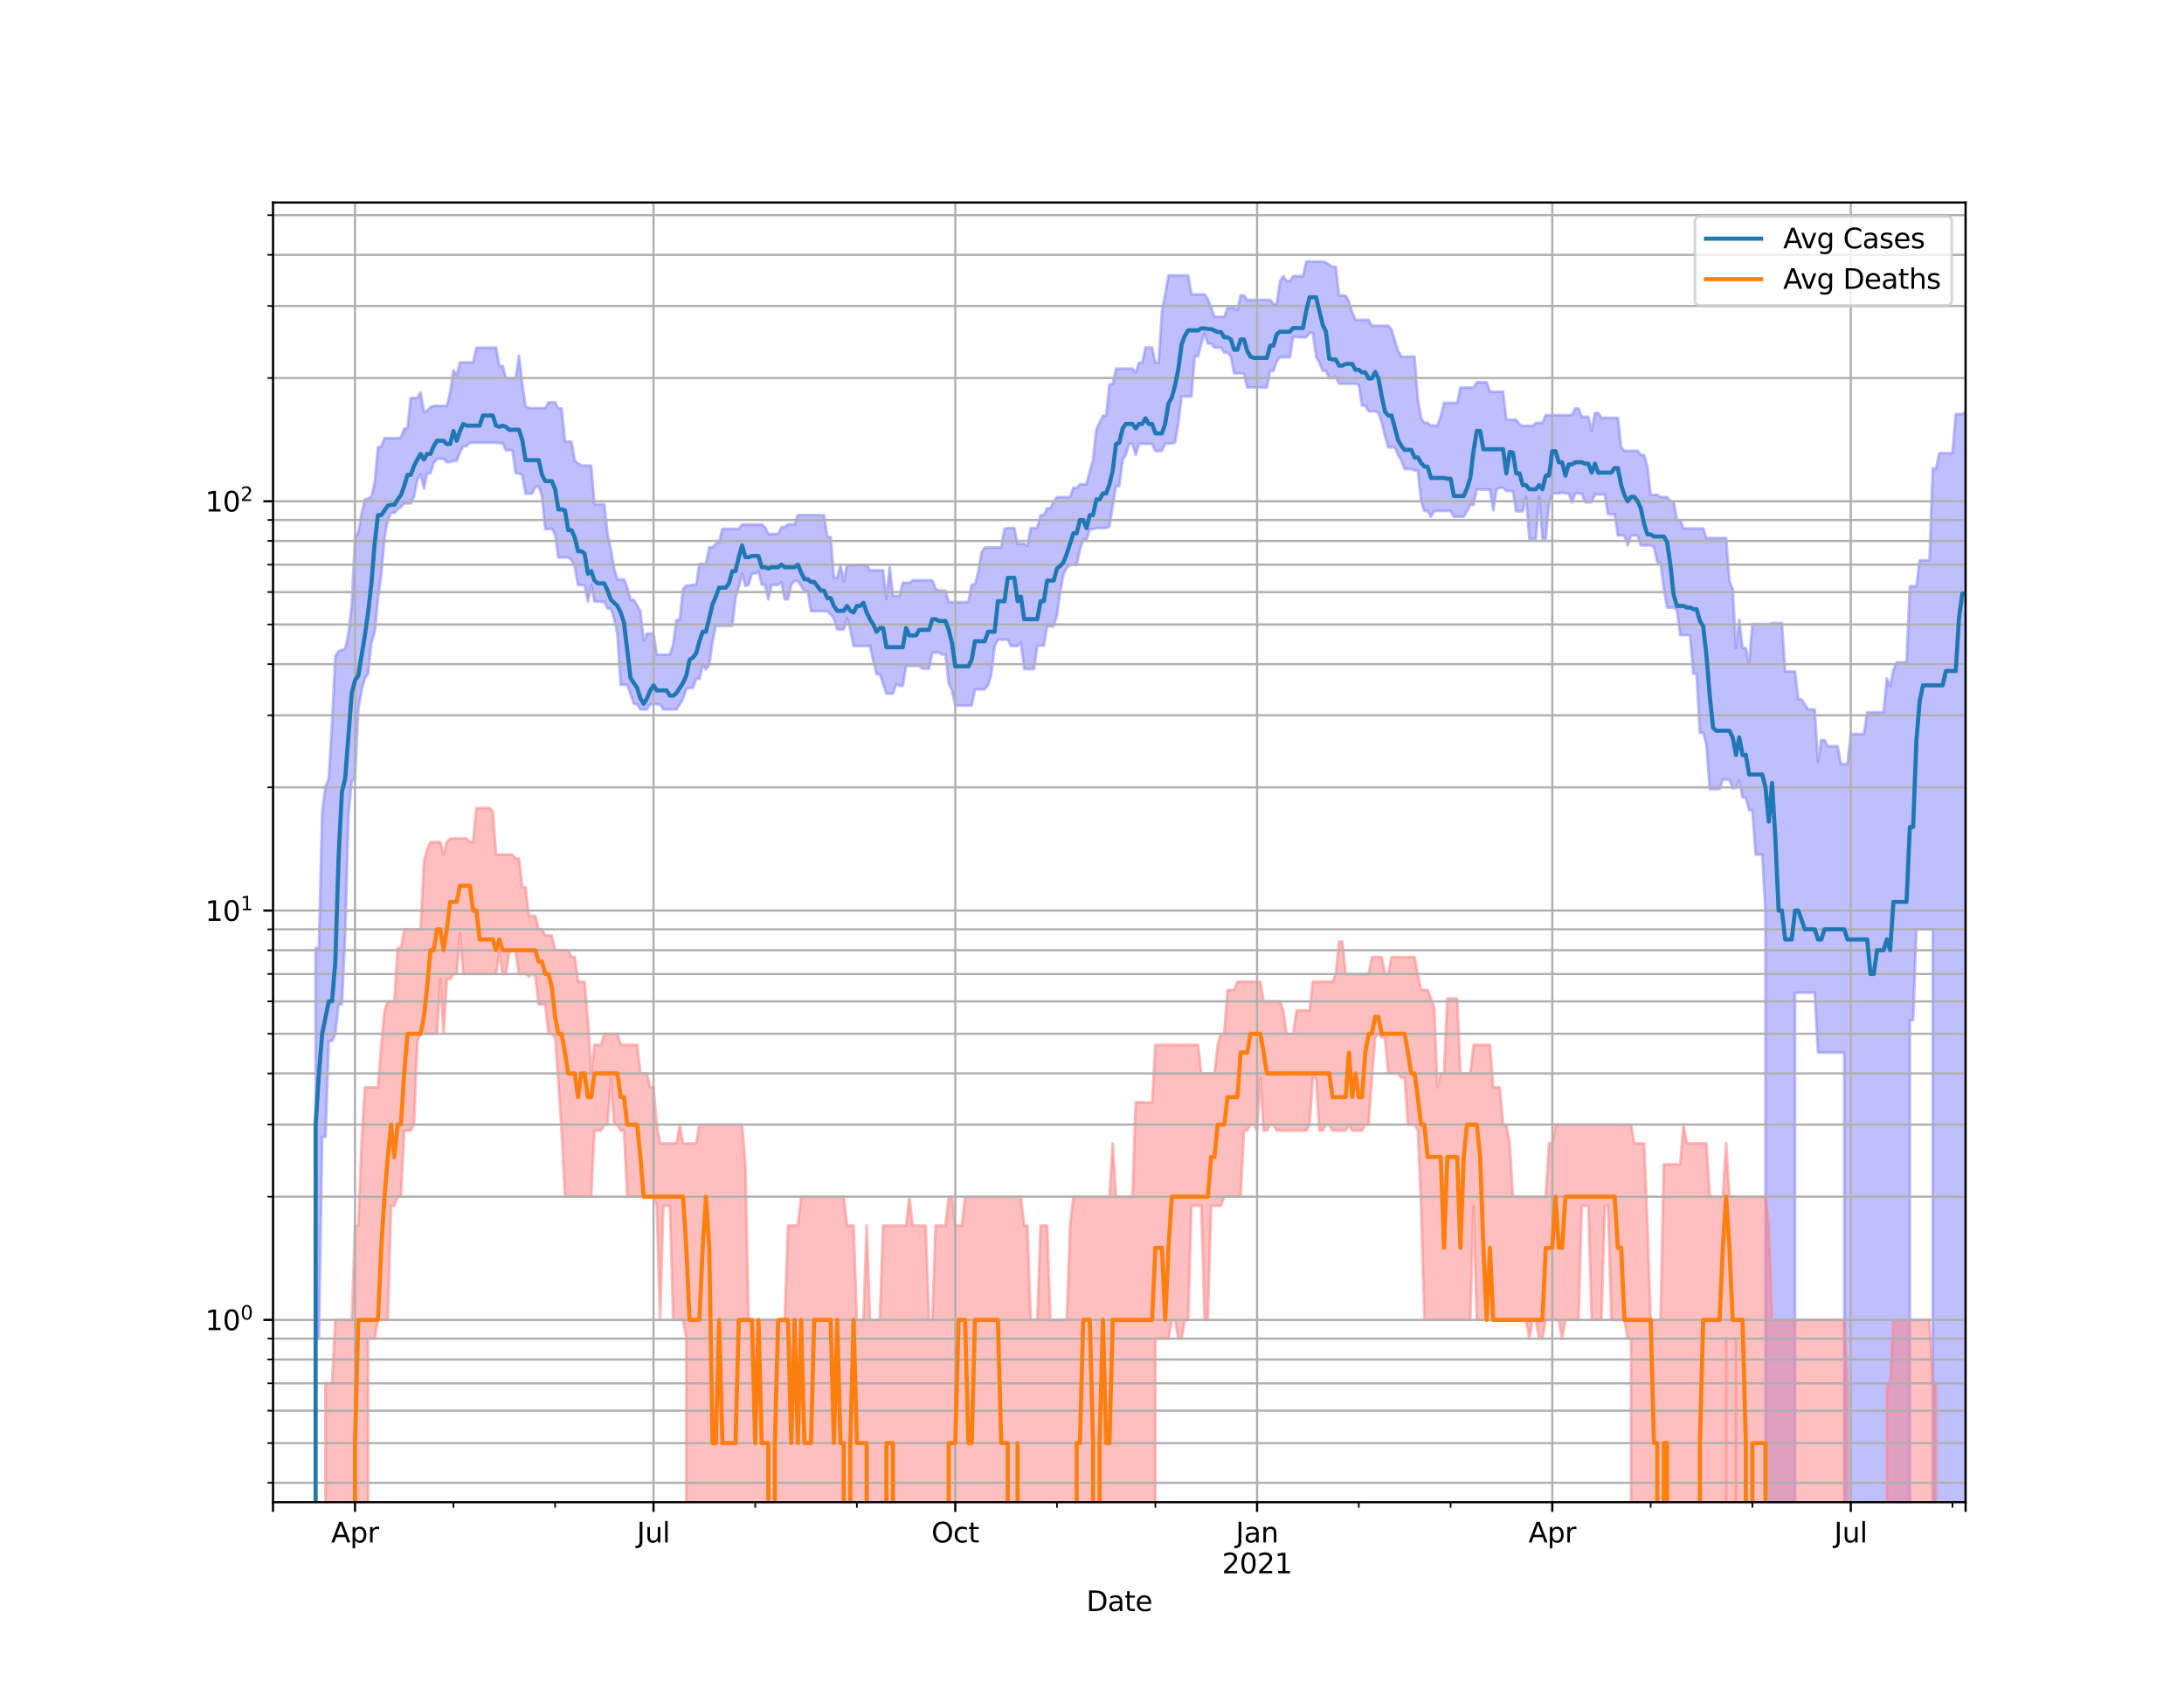 <?xml version="1.0" encoding="utf-8" standalone="no"?>
<!DOCTYPE svg PUBLIC "-//W3C//DTD SVG 1.1//EN"
  "http://www.w3.org/Graphics/SVG/1.1/DTD/svg11.dtd">
<svg height="612pt" version="1.1" viewBox="0 0 792 612" width="792pt" xmlns="http://www.w3.org/2000/svg" xmlns:xlink="http://www.w3.org/1999/xlink">
 <defs>
  <style type="text/css">*{stroke-linecap:butt;stroke-linejoin:round;}</style>
 </defs>
 <g id="figure_1">
  <g id="patch_1">
   <path d="M 0 612 
L 792 612 
L 792 0 
L 0 0 
z
" style="fill:#ffffff;"/>
  </g>
  <g id="axes_1">
   <g id="patch_2">
    <path d="M 99 544.68 
L 712.8 544.68 
L 712.8 73.44 
L 99 73.44 
z
" style="fill:#ffffff;"/>
   </g>
   <g id="PolyCollection_1">
    <path clip-path="url(#p68e2955192)" d="M 99 148894.095 
L 99 148894.095 
L 100.19 148894.095 
L 101.379 148894.095 
L 102.569 148894.095 
L 103.758 148894.095 
L 104.948 148894.095 
L 106.137 148894.095 
L 107.327 148894.095 
L 108.516 148894.095 
L 109.706 148894.095 
L 110.895 148894.095 
L 112.085 148894.095 
L 113.274 148894.095 
L 114.464 343.749 
L 115.653 343.749 
L 116.843 294.466 
L 118.033 285.168 
L 119.222 282.345 
L 120.412 262.21 
L 121.601 237.975 
L 122.791 236.15 
L 123.98 235.702 
L 125.17 235.257 
L 126.359 229.871 
L 127.549 219.47 
L 128.738 195.016 
L 129.928 193.143 
L 131.117 186.36 
L 132.307 181.11 
L 133.497 180.728 
L 134.686 180.16 
L 135.876 175.025 
L 137.065 162.075 
L 138.255 162.075 
L 139.444 158.878 
L 140.634 158.878 
L 141.823 158.878 
L 143.013 158.878 
L 144.202 158.878 
L 145.392 158.607 
L 146.581 155.359 
L 147.771 155.359 
L 148.96 144.26 
L 150.15 144.26 
L 151.34 144.26 
L 152.529 142.343 
L 153.719 149.24 
L 154.908 149.006 
L 156.098 147.625 
L 157.287 147.171 
L 158.477 147.171 
L 159.666 147.171 
L 160.856 147.171 
L 162.045 147.171 
L 163.235 142.343 
L 164.424 134.268 
L 165.614 136.051 
L 166.803 131.401 
L 167.993 131.401 
L 169.183 131.401 
L 170.372 131.401 
L 171.562 131.401 
L 172.751 126.079 
L 173.941 126.079 
L 175.13 126.079 
L 176.32 126.079 
L 177.509 126.079 
L 178.699 126.079 
L 179.888 126.079 
L 181.078 132.653 
L 182.267 132.653 
L 183.457 137.074 
L 184.647 137.074 
L 185.836 137.074 
L 187.026 137.074 
L 188.215 128.969 
L 189.405 139.237 
L 190.594 147.284 
L 191.784 147.968 
L 192.973 147.968 
L 194.163 147.968 
L 195.352 147.968 
L 196.542 147.968 
L 197.731 147.968 
L 198.921 145.865 
L 200.11 145.865 
L 201.3 145.865 
L 202.49 148.121 
L 203.679 148.121 
L 204.869 160.156 
L 206.058 160.156 
L 207.248 160.156 
L 208.437 167.111 
L 209.627 168.042 
L 210.816 168.829 
L 212.006 168.829 
L 213.195 168.829 
L 214.385 168.829 
L 215.574 182.857 
L 216.764 182.857 
L 217.953 182.857 
L 219.143 182.857 
L 220.333 193.606 
L 221.522 199.187 
L 222.712 206.138 
L 223.901 210.116 
L 225.091 210.116 
L 226.28 210.116 
L 227.47 213.086 
L 228.659 217.533 
L 229.849 217.533 
L 231.038 219.47 
L 232.228 221.588 
L 233.417 232.225 
L 234.607 229.735 
L 235.797 229.735 
L 236.986 229.735 
L 238.176 237.361 
L 239.365 237.361 
L 240.555 237.361 
L 241.744 237.361 
L 242.934 237.361 
L 244.123 233.651 
L 245.313 224.775 
L 246.502 224.775 
L 247.692 213.612 
L 248.881 212.356 
L 250.071 212.356 
L 251.26 212.046 
L 252.45 212.046 
L 253.64 204.466 
L 254.829 204.466 
L 256.019 204.466 
L 257.208 198.431 
L 258.398 198.431 
L 259.587 197.19 
L 260.777 196.377 
L 261.966 191.773 
L 263.156 191.773 
L 264.345 191.773 
L 265.535 191.773 
L 266.724 191.773 
L 267.914 191.773 
L 269.103 190.211 
L 270.293 190.211 
L 271.483 190.211 
L 272.672 190.211 
L 273.862 190.211 
L 275.051 190.211 
L 276.241 190.211 
L 277.43 191.174 
L 278.62 193.606 
L 279.809 193.606 
L 280.999 193.606 
L 282.188 193.606 
L 283.378 191.174 
L 284.567 191.174 
L 285.757 190.138 
L 286.947 190.138 
L 288.136 190.138 
L 289.326 186.777 
L 290.515 186.777 
L 291.705 186.777 
L 292.894 186.777 
L 294.084 186.777 
L 295.273 186.777 
L 296.463 186.777 
L 297.652 186.777 
L 298.842 186.777 
L 300.031 194.7 
L 301.221 194.7 
L 302.41 209.518 
L 303.6 209.518 
L 304.79 204.833 
L 305.979 210.719 
L 307.169 204.833 
L 308.358 204.833 
L 309.548 204.833 
L 310.737 204.833 
L 311.927 204.833 
L 313.116 204.833 
L 314.306 204.833 
L 315.495 206.8 
L 316.685 206.8 
L 317.874 206.8 
L 319.064 206.8 
L 320.253 206.8 
L 321.443 217.197 
L 322.633 205.482 
L 323.822 216.089 
L 325.012 216.089 
L 326.201 216.089 
L 327.391 211.328 
L 328.58 211.328 
L 329.77 211.328 
L 330.959 210.417 
L 332.149 210.417 
L 333.338 210.417 
L 334.528 210.417 
L 335.717 210.417 
L 336.907 210.417 
L 338.097 210.417 
L 339.286 213.506 
L 340.476 214.142 
L 341.665 214.142 
L 342.855 214.142 
L 344.044 218.324 
L 345.234 218.324 
L 346.423 218.324 
L 347.613 218.324 
L 348.802 218.324 
L 349.992 218.324 
L 351.181 218.324 
L 352.371 211.943 
L 353.56 211.943 
L 354.75 207.469 
L 355.94 200.294 
L 357.129 198.514 
L 358.319 198.514 
L 359.508 198.514 
L 360.698 198.514 
L 361.887 198.514 
L 363.077 198.514 
L 364.266 191.698 
L 365.456 191.473 
L 366.645 191.473 
L 367.835 191.473 
L 369.024 197.19 
L 370.214 197.19 
L 371.403 197.19 
L 372.593 197.932 
L 373.783 191.473 
L 374.972 191.473 
L 376.162 191.473 
L 377.351 186.777 
L 378.541 186.777 
L 379.73 184.316 
L 380.92 184.316 
L 382.109 181.88 
L 383.299 180.223 
L 384.488 180.223 
L 385.678 180.223 
L 386.867 180.223 
L 388.057 180.223 
L 389.247 176.851 
L 390.436 176.851 
L 391.626 175.608 
L 392.815 175.608 
L 394.005 175.608 
L 395.194 170.865 
L 396.384 166.753 
L 397.573 155.746 
L 398.763 153.213 
L 399.952 150.736 
L 401.142 150.736 
L 402.331 139.337 
L 403.521 139.337 
L 404.71 133.653 
L 405.9 133.653 
L 407.09 133.653 
L 408.279 133.653 
L 409.469 133.653 
L 410.658 133.653 
L 411.848 135.137 
L 413.037 131.549 
L 414.227 131.549 
L 415.416 125.997 
L 416.606 125.997 
L 417.795 125.997 
L 418.985 131.549 
L 420.174 131.549 
L 421.364 112.814 
L 422.553 106.739 
L 423.743 99.853 
L 424.933 99.853 
L 426.122 99.853 
L 427.312 99.853 
L 428.501 99.853 
L 429.691 99.853 
L 430.88 99.853 
L 432.07 106.739 
L 433.259 106.739 
L 434.449 106.739 
L 435.638 106.739 
L 436.828 106.739 
L 438.017 108.515 
L 439.207 111.696 
L 440.397 114.836 
L 441.586 114.836 
L 442.776 114.836 
L 443.965 114.836 
L 445.155 111.696 
L 446.344 111.696 
L 447.534 111.696 
L 448.723 112.483 
L 449.913 107.082 
L 451.102 107.082 
L 452.292 108.743 
L 453.481 108.743 
L 454.671 108.743 
L 455.86 108.743 
L 457.05 108.743 
L 458.24 108.743 
L 459.429 108.743 
L 460.619 108.743 
L 461.808 110.213 
L 462.998 110.213 
L 464.187 101.987 
L 465.377 100.107 
L 466.566 101.893 
L 467.756 101.893 
L 468.945 100.107 
L 470.135 100.107 
L 471.324 100.107 
L 472.514 100.107 
L 473.703 94.86 
L 474.893 94.86 
L 476.083 94.86 
L 477.272 94.86 
L 478.462 94.86 
L 479.651 94.86 
L 480.841 95.213 
L 482.03 96.026 
L 483.22 96.746 
L 484.409 96.746 
L 485.599 107.143 
L 486.788 107.143 
L 487.978 107.143 
L 489.167 109.306 
L 490.357 113.191 
L 491.547 115.964 
L 492.736 115.964 
L 493.926 115.964 
L 495.115 115.964 
L 496.305 115.964 
L 497.494 118.113 
L 498.684 118.113 
L 499.873 118.113 
L 501.063 118.113 
L 502.252 118.113 
L 503.442 118.113 
L 504.631 119.497 
L 505.821 123.6 
L 507.01 127.202 
L 508.2 129.31 
L 509.39 129.31 
L 510.579 129.31 
L 511.769 129.31 
L 512.958 129.31 
L 514.148 144.767 
L 515.337 151.699 
L 516.527 153.296 
L 517.716 153.296 
L 518.906 154.298 
L 520.095 154.298 
L 521.285 154.298 
L 522.474 150.895 
L 523.664 146.087 
L 524.853 146.087 
L 526.043 146.087 
L 527.233 146.087 
L 528.422 146.087 
L 529.612 140.55 
L 530.801 140.55 
L 531.991 140.55 
L 533.18 140.55 
L 534.37 140.55 
L 535.559 138.574 
L 536.749 138.574 
L 537.938 138.574 
L 539.128 138.574 
L 540.317 142.029 
L 541.507 142.029 
L 542.697 142.029 
L 543.886 142.029 
L 545.076 142.029 
L 546.265 152.186 
L 547.455 152.186 
L 548.644 152.186 
L 549.834 152.186 
L 551.023 153.92 
L 552.213 154.425 
L 553.402 154.425 
L 554.592 154.425 
L 555.781 154.425 
L 556.971 153.337 
L 558.16 153.337 
L 559.35 153.337 
L 560.54 150.537 
L 561.729 150.537 
L 562.919 150.537 
L 564.108 150.537 
L 565.298 150.537 
L 566.487 150.537 
L 567.677 150.537 
L 568.866 150.537 
L 570.056 150.537 
L 571.245 148.121 
L 572.435 148.121 
L 573.624 151.135 
L 574.814 151.135 
L 576.003 151.135 
L 577.193 156.221 
L 578.383 149.747 
L 579.572 149.747 
L 580.762 151.538 
L 581.951 151.538 
L 583.141 151.538 
L 584.33 151.538 
L 585.52 151.538 
L 586.709 151.538 
L 587.899 162.217 
L 589.088 163.467 
L 590.278 163.467 
L 591.467 163.467 
L 592.657 163.467 
L 593.847 163.467 
L 595.036 164.989 
L 596.226 164.989 
L 597.415 169.199 
L 598.605 179.41 
L 599.794 179.41 
L 600.984 179.41 
L 602.173 180.223 
L 603.363 180.223 
L 604.552 180.223 
L 605.742 181.751 
L 606.931 181.751 
L 608.121 188.543 
L 609.31 188.543 
L 610.5 191.623 
L 611.69 191.623 
L 612.879 191.623 
L 614.069 191.623 
L 615.258 191.623 
L 616.448 191.623 
L 617.637 191.623 
L 618.827 195.095 
L 620.016 195.095 
L 621.206 195.095 
L 622.395 195.095 
L 623.585 195.095 
L 624.774 195.095 
L 625.964 195.095 
L 627.153 210.719 
L 628.343 213.506 
L 629.533 234.962 
L 630.722 224.775 
L 631.912 234.962 
L 633.101 234.962 
L 634.291 240.651 
L 635.48 226.3 
L 636.67 226.3 
L 637.859 226.3 
L 639.049 226.3 
L 640.238 226.3 
L 641.428 226.3 
L 642.617 225.915 
L 643.807 225.915 
L 644.997 225.915 
L 646.186 225.915 
L 647.376 243.443 
L 648.565 243.443 
L 649.755 243.443 
L 650.944 243.443 
L 652.134 253.603 
L 653.323 253.603 
L 654.513 255.397 
L 655.702 257.241 
L 656.892 257.241 
L 658.081 257.241 
L 659.271 276.201 
L 660.46 268.331 
L 661.65 268.331 
L 662.84 270.593 
L 664.029 270.593 
L 665.219 270.593 
L 666.408 270.593 
L 667.598 277.044 
L 668.787 277.044 
L 669.977 277.044 
L 671.166 266.146 
L 672.356 266.146 
L 673.545 266.146 
L 674.735 266.146 
L 675.924 266.146 
L 677.114 258.289 
L 678.303 258.289 
L 679.493 258.289 
L 680.683 258.289 
L 681.872 258.289 
L 683.062 258.289 
L 684.251 246.011 
L 685.441 248.686 
L 686.63 242.942 
L 687.82 240.171 
L 689.009 240.171 
L 690.199 240.171 
L 691.388 240.171 
L 692.578 212.564 
L 693.767 212.564 
L 694.957 212.564 
L 696.147 203.195 
L 697.336 203.195 
L 698.526 203.195 
L 699.715 203.195 
L 700.905 169.839 
L 702.094 169.839 
L 703.284 164.297 
L 704.473 164.297 
L 705.663 164.297 
L 706.852 164.297 
L 708.042 164.297 
L 709.231 150.141 
L 710.421 150.141 
L 711.61 150.141 
L 712.8 149.084 
L 712.8 148894.095 
L 712.8 148894.095 
L 711.61 148894.095 
L 710.421 148894.095 
L 709.231 148894.095 
L 708.042 148894.095 
L 706.852 148894.095 
L 705.663 148894.095 
L 704.473 148894.095 
L 703.284 148894.095 
L 702.094 148894.095 
L 700.905 336.958 
L 699.715 336.958 
L 698.526 336.958 
L 697.336 336.958 
L 696.147 336.958 
L 694.957 336.958 
L 693.767 369.884 
L 692.578 369.884 
L 691.388 148894.095 
L 690.199 148894.095 
L 689.009 148894.095 
L 687.82 148894.095 
L 686.63 148894.095 
L 685.441 148894.095 
L 684.251 148894.095 
L 683.062 148894.095 
L 681.872 148894.095 
L 680.683 148894.095 
L 679.493 148894.095 
L 678.303 148894.095 
L 677.114 148894.095 
L 675.924 148894.095 
L 674.735 148894.095 
L 673.545 148894.095 
L 672.356 148894.095 
L 671.166 148894.095 
L 669.977 148894.095 
L 668.787 381.636 
L 667.598 381.636 
L 666.408 381.636 
L 665.219 381.636 
L 664.029 381.636 
L 662.84 381.636 
L 661.65 381.636 
L 660.46 381.636 
L 659.271 381.636 
L 658.081 359.948 
L 656.892 359.948 
L 655.702 359.948 
L 654.513 359.948 
L 653.323 359.948 
L 652.134 359.948 
L 650.944 359.948 
L 649.755 148894.095 
L 648.565 148894.095 
L 647.376 148894.095 
L 646.186 148894.095 
L 644.997 148894.095 
L 643.807 148894.095 
L 642.617 148894.095 
L 641.428 148894.095 
L 640.238 330.815 
L 639.049 309.876 
L 637.859 309.876 
L 636.67 309.876 
L 635.48 293.729 
L 634.291 293.729 
L 633.101 289.136 
L 631.912 289.136 
L 630.722 282.961 
L 629.533 285.813 
L 628.343 285.813 
L 627.153 282.652 
L 625.964 282.652 
L 624.774 282.652 
L 623.585 286.137 
L 622.395 286.137 
L 621.206 286.137 
L 620.016 286.137 
L 618.827 270.083 
L 617.637 265.67 
L 616.448 265.67 
L 615.258 244.288 
L 614.069 244.288 
L 612.879 230.28 
L 611.69 230.28 
L 610.5 230.28 
L 609.31 230.28 
L 608.121 221.111 
L 606.931 220.286 
L 605.742 220.286 
L 604.552 220.286 
L 603.363 213.296 
L 602.173 203.827 
L 600.984 203.827 
L 599.794 198.264 
L 598.605 197.766 
L 597.415 197.766 
L 596.226 197.766 
L 595.036 197.766 
L 593.847 194.151 
L 592.657 194.151 
L 591.467 194.151 
L 590.278 197.766 
L 589.088 194.151 
L 587.899 194.151 
L 586.709 194.151 
L 585.52 186.498 
L 584.33 186.498 
L 583.141 186.498 
L 581.951 179.285 
L 580.762 179.285 
L 579.572 179.285 
L 578.383 179.285 
L 577.193 182.139 
L 576.003 182.139 
L 574.814 182.139 
L 573.624 178.914 
L 572.435 178.914 
L 571.245 178.914 
L 570.056 182.139 
L 568.866 178.914 
L 567.677 178.914 
L 566.487 178.607 
L 565.298 178.914 
L 564.108 178.914 
L 562.919 178.914 
L 561.729 182.988 
L 560.54 195.334 
L 559.35 195.334 
L 558.16 180.097 
L 556.971 195.334 
L 555.781 195.334 
L 554.592 195.334 
L 553.402 180.097 
L 552.213 185.398 
L 551.023 185.398 
L 549.834 185.398 
L 548.644 178.057 
L 547.455 178.057 
L 546.265 178.057 
L 545.076 176.851 
L 543.886 176.851 
L 542.697 177.511 
L 541.507 185.058 
L 540.317 177.511 
L 539.128 177.511 
L 537.938 177.511 
L 536.749 177.511 
L 535.559 177.33 
L 534.37 183.054 
L 533.18 183.054 
L 531.991 185.466 
L 530.801 187.336 
L 529.612 187.336 
L 528.422 187.336 
L 527.233 187.336 
L 526.043 185.261 
L 524.853 185.261 
L 523.664 185.261 
L 522.474 185.261 
L 521.285 185.261 
L 520.095 185.261 
L 518.906 187.336 
L 517.716 185.261 
L 516.527 185.261 
L 515.337 181.687 
L 514.148 170.539 
L 512.958 170.539 
L 511.769 170.053 
L 510.579 170.053 
L 509.39 170.053 
L 508.2 167.06 
L 507.01 165.039 
L 505.821 162.217 
L 504.631 162.217 
L 503.442 162.217 
L 502.252 158.203 
L 501.063 153.171 
L 499.873 149.747 
L 498.684 149.123 
L 497.494 149.123 
L 496.305 149.123 
L 495.115 147.058 
L 493.926 147.058 
L 492.736 139.471 
L 491.547 139.137 
L 490.357 139.137 
L 489.167 139.137 
L 487.978 139.137 
L 486.788 139.137 
L 485.599 139.137 
L 484.409 136.496 
L 483.22 137.074 
L 482.03 137.074 
L 480.841 134.453 
L 479.651 134.453 
L 478.462 131.46 
L 477.272 129.368 
L 476.083 120.711 
L 474.893 120.711 
L 473.703 122.305 
L 472.514 122.305 
L 471.324 122.305 
L 470.135 122.177 
L 468.945 122.177 
L 467.756 129.539 
L 466.566 129.539 
L 465.377 129.539 
L 464.187 129.539 
L 462.998 130.931 
L 461.808 134.453 
L 460.619 134.453 
L 459.429 140.482 
L 458.24 140.482 
L 457.05 140.482 
L 455.86 140.482 
L 454.671 140.482 
L 453.481 140.482 
L 452.292 140.482 
L 451.102 135.482 
L 449.913 135.357 
L 448.723 135.357 
L 447.534 135.357 
L 446.344 129.139 
L 445.155 127.87 
L 443.965 127.87 
L 442.776 126.051 
L 441.586 126.051 
L 440.397 126.051 
L 439.207 124.601 
L 438.017 124.601 
L 436.828 120.786 
L 435.638 124.601 
L 434.449 129.139 
L 433.259 129.139 
L 432.07 143.722 
L 430.88 143.722 
L 429.691 143.722 
L 428.501 143.722 
L 427.312 153.379 
L 426.122 160.387 
L 424.933 160.805 
L 423.743 160.805 
L 422.553 160.805 
L 421.364 163.516 
L 420.174 163.516 
L 418.985 163.516 
L 417.795 160.945 
L 416.606 160.945 
L 415.416 160.945 
L 414.227 160.945 
L 413.037 160.945 
L 411.848 164.94 
L 410.658 160.945 
L 409.469 160.945 
L 408.279 164.94 
L 407.09 166.753 
L 405.9 176.256 
L 404.71 176.256 
L 403.521 183.185 
L 402.331 190.802 
L 401.142 191.473 
L 399.952 191.473 
L 398.763 191.473 
L 397.573 191.473 
L 396.384 191.849 
L 395.194 191.849 
L 394.005 195.653 
L 392.815 195.653 
L 391.626 199.187 
L 390.436 204.833 
L 389.247 204.833 
L 388.057 204.833 
L 386.867 205.856 
L 385.678 208.144 
L 384.488 214.463 
L 383.299 223.039 
L 382.109 227.077 
L 380.92 227.077 
L 379.73 227.077 
L 378.541 234.085 
L 377.351 234.085 
L 376.162 234.085 
L 374.972 242.609 
L 373.783 242.609 
L 372.593 242.609 
L 371.403 242.609 
L 370.214 232.934 
L 369.024 234.231 
L 367.835 234.231 
L 366.645 234.231 
L 365.456 231.944 
L 364.266 231.944 
L 363.077 231.944 
L 361.887 231.944 
L 360.698 234.231 
L 359.508 244.458 
L 358.319 248.323 
L 357.129 249.974 
L 355.94 249.974 
L 354.75 249.974 
L 353.56 249.974 
L 352.371 255.802 
L 351.181 255.802 
L 349.992 255.802 
L 348.802 255.802 
L 347.613 255.802 
L 346.423 255.802 
L 345.234 250.533 
L 344.044 247.782 
L 342.855 237.361 
L 341.665 237.361 
L 340.476 236.602 
L 339.286 236.602 
L 338.097 236.602 
L 336.907 242.444 
L 335.717 242.444 
L 334.528 242.444 
L 333.338 241.46 
L 332.149 241.46 
L 330.959 241.46 
L 329.77 241.46 
L 328.58 241.46 
L 327.391 248.686 
L 326.201 248.686 
L 325.012 248.142 
L 323.822 251.477 
L 322.633 251.477 
L 321.443 251.477 
L 320.253 247.962 
L 319.064 244.458 
L 317.874 244.458 
L 316.685 239.694 
L 315.495 234.231 
L 314.306 234.231 
L 313.116 234.231 
L 311.927 234.231 
L 310.737 234.231 
L 309.548 234.231 
L 308.358 228.259 
L 307.169 224.274 
L 305.979 228.259 
L 304.79 228.259 
L 303.6 228.259 
L 302.41 224.274 
L 301.221 222.795 
L 300.031 221.588 
L 298.842 221.588 
L 297.652 221.588 
L 296.463 221.588 
L 295.273 221.588 
L 294.084 221.588 
L 292.894 214.356 
L 291.705 214.356 
L 290.515 212.46 
L 289.326 210.618 
L 288.136 210.618 
L 286.947 212.046 
L 285.757 217.308 
L 284.567 217.308 
L 283.378 211.124 
L 282.188 212.046 
L 280.999 212.046 
L 279.809 212.046 
L 278.62 217.308 
L 277.43 212.046 
L 276.241 212.046 
L 275.051 207.085 
L 273.862 207.951 
L 272.672 207.951 
L 271.483 212.046 
L 270.293 212.46 
L 269.103 207.951 
L 267.914 212.876 
L 266.724 216.751 
L 265.535 226.947 
L 264.345 226.947 
L 263.156 226.947 
L 261.966 226.947 
L 260.777 226.947 
L 259.587 226.947 
L 258.398 232.65 
L 257.208 240.973 
L 256.019 242.775 
L 254.829 241.297 
L 253.64 246.186 
L 252.45 246.186 
L 251.26 249.419 
L 250.071 249.419 
L 248.881 249.788 
L 247.692 253.407 
L 246.502 255.397 
L 245.313 257.241 
L 244.123 257.241 
L 242.934 257.241 
L 241.744 257.241 
L 240.555 257.241 
L 239.365 255.397 
L 238.176 255.397 
L 236.986 255.195 
L 235.797 255.397 
L 234.607 257.241 
L 233.417 257.241 
L 232.228 257.241 
L 231.038 255.397 
L 229.849 255.195 
L 228.659 251.668 
L 227.47 248.323 
L 226.28 248.323 
L 225.091 248.323 
L 223.901 230.007 
L 222.712 224.274 
L 221.522 220.638 
L 220.333 220.638 
L 219.143 218.21 
L 217.953 218.21 
L 216.764 218.097 
L 215.574 218.097 
L 214.385 212.149 
L 213.195 218.097 
L 212.006 212.149 
L 210.816 212.149 
L 209.627 212.149 
L 208.437 205.389 
L 207.248 203.105 
L 206.058 202.125 
L 204.869 202.125 
L 203.679 202.125 
L 202.49 202.125 
L 201.3 193.839 
L 200.11 191.623 
L 198.921 191.849 
L 197.731 191.849 
L 196.542 179.784 
L 195.352 176.434 
L 194.163 176.434 
L 192.973 178.976 
L 191.784 178.976 
L 190.594 178.976 
L 189.405 172.296 
L 188.215 171.632 
L 187.026 171.632 
L 185.836 163.273 
L 184.647 163.273 
L 183.457 163.273 
L 182.267 160.712 
L 181.078 160.712 
L 179.888 160.526 
L 178.699 160.526 
L 177.509 160.526 
L 176.32 160.526 
L 175.13 160.526 
L 173.941 160.526 
L 172.751 160.526 
L 171.562 160.526 
L 170.372 160.526 
L 169.183 161.79 
L 167.993 161.79 
L 166.803 163.954 
L 165.614 167.111 
L 164.424 167.111 
L 163.235 167.575 
L 162.045 167.575 
L 160.856 166.396 
L 159.666 166.396 
L 158.477 166.396 
L 157.287 167.782 
L 156.098 171.632 
L 154.908 171.632 
L 153.719 177.09 
L 152.529 171.908 
L 151.34 173.931 
L 150.15 180.097 
L 148.96 182.53 
L 147.771 182.53 
L 146.581 182.53 
L 145.392 183.781 
L 144.202 184.719 
L 143.013 185.946 
L 141.823 185.946 
L 140.634 188.399 
L 139.444 195.016 
L 138.255 208.339 
L 137.065 216.974 
L 135.876 229.329 
L 134.686 232.934 
L 133.497 244.288 
L 132.307 246.011 
L 131.117 250.346 
L 129.928 257.45 
L 128.738 282.345 
L 127.549 283.272 
L 126.359 295.587 
L 125.17 339.143 
L 123.98 364.176 
L 122.791 364.176 
L 121.601 374.844 
L 120.412 377.476 
L 119.222 377.476 
L 118.033 412.217 
L 116.843 412.217 
L 115.653 485.374 
L 114.464 485.374 
L 113.274 148894.095 
L 112.085 148894.095 
L 110.895 148894.095 
L 109.706 148894.095 
L 108.516 148894.095 
L 107.327 148894.095 
L 106.137 148894.095 
L 104.948 148894.095 
L 103.758 148894.095 
L 102.569 148894.095 
L 101.379 148894.095 
L 100.19 148894.095 
L 99 148894.095 
z
" style="fill:#8080ff;fill-opacity:0.5;stroke:#8080ff;stroke-opacity:0.5;"/>
   </g>
   <g id="PolyCollection_2">
    <path clip-path="url(#p68e2955192)" d="M 99 148894.095 
L 99 148894.095 
L 100.19 148894.095 
L 101.379 148894.095 
L 102.569 148894.095 
L 103.758 148894.095 
L 104.948 148894.095 
L 106.137 148894.095 
L 107.327 148894.095 
L 108.516 148894.095 
L 109.706 148894.095 
L 110.895 148894.095 
L 112.085 148894.095 
L 113.274 148894.095 
L 114.464 148894.095 
L 115.653 148894.095 
L 116.843 148894.095 
L 118.033 501.572 
L 119.222 501.572 
L 120.412 501.572 
L 121.601 478.582 
L 122.791 478.582 
L 123.98 478.582 
L 125.17 478.582 
L 126.359 478.582 
L 127.549 478.582 
L 128.738 444.38 
L 129.928 444.38 
L 131.117 414.561 
L 132.307 394.253 
L 133.497 394.253 
L 134.686 394.253 
L 135.876 394.253 
L 137.065 394.253 
L 138.255 378.833 
L 139.444 366.399 
L 140.634 363.093 
L 141.823 363.093 
L 143.013 363.093 
L 144.202 343.749 
L 145.392 343.749 
L 146.581 336.958 
L 147.771 336.958 
L 148.96 336.958 
L 150.15 336.958 
L 151.34 336.958 
L 152.529 336.958 
L 153.719 312.272 
L 154.908 308.021 
L 156.098 305.334 
L 157.287 305.334 
L 158.477 305.334 
L 159.666 305.334 
L 160.856 309.876 
L 162.045 305.334 
L 163.235 304.032 
L 164.424 304.032 
L 165.614 304.032 
L 166.803 304.032 
L 167.993 304.032 
L 169.183 304.032 
L 170.372 305.334 
L 171.562 305.334 
L 172.751 293.001 
L 173.941 293.001 
L 175.13 293.001 
L 176.32 293.001 
L 177.509 293.001 
L 178.699 294.096 
L 179.888 309.876 
L 181.078 309.876 
L 182.267 309.876 
L 183.457 309.876 
L 184.647 309.876 
L 185.836 309.876 
L 187.026 311.303 
L 188.215 311.303 
L 189.405 321.721 
L 190.594 321.721 
L 191.784 332.13 
L 192.973 332.13 
L 194.163 332.13 
L 195.352 336.958 
L 196.542 336.958 
L 197.731 339.143 
L 198.921 339.143 
L 200.11 339.143 
L 201.3 344.55 
L 202.49 344.55 
L 203.679 344.55 
L 204.869 344.55 
L 206.058 344.55 
L 207.248 347.014 
L 208.437 347.014 
L 209.627 355.98 
L 210.816 355.98 
L 212.006 355.98 
L 213.195 369.884 
L 214.385 389.227 
L 215.574 378.833 
L 216.764 378.833 
L 217.953 378.833 
L 219.143 374.844 
L 220.333 374.844 
L 221.522 374.844 
L 222.712 374.844 
L 223.901 374.844 
L 225.091 378.833 
L 226.28 378.833 
L 227.47 378.833 
L 228.659 378.833 
L 229.849 378.833 
L 231.038 378.833 
L 232.228 389.227 
L 233.417 389.227 
L 234.607 389.227 
L 235.797 394.253 
L 236.986 394.253 
L 238.176 407.77 
L 239.365 414.561 
L 240.555 414.561 
L 241.744 414.561 
L 242.934 414.561 
L 244.123 414.561 
L 245.313 414.561 
L 246.502 407.77 
L 247.692 414.561 
L 248.881 414.561 
L 250.071 414.561 
L 251.26 414.561 
L 252.45 414.561 
L 253.64 407.77 
L 254.829 407.77 
L 256.019 407.77 
L 257.208 407.77 
L 258.398 407.77 
L 259.587 407.77 
L 260.777 407.77 
L 261.966 407.77 
L 263.156 407.77 
L 264.345 407.77 
L 265.535 407.77 
L 266.724 407.77 
L 267.914 407.77 
L 269.103 407.77 
L 270.293 422.153 
L 271.483 478.582 
L 272.672 478.582 
L 273.862 478.582 
L 275.051 478.582 
L 276.241 478.582 
L 277.43 478.582 
L 278.62 478.582 
L 279.809 478.582 
L 280.999 478.582 
L 282.188 478.582 
L 283.378 478.582 
L 284.567 478.582 
L 285.757 444.38 
L 286.947 444.38 
L 288.136 444.38 
L 289.326 444.38 
L 290.515 433.905 
L 291.705 433.905 
L 292.894 433.905 
L 294.084 433.905 
L 295.273 433.905 
L 296.463 433.905 
L 297.652 433.905 
L 298.842 433.905 
L 300.031 433.905 
L 301.221 433.905 
L 302.41 433.905 
L 303.6 433.905 
L 304.79 433.905 
L 305.979 433.905 
L 307.169 444.38 
L 308.358 444.38 
L 309.548 444.38 
L 310.737 478.582 
L 311.927 478.582 
L 313.116 478.582 
L 314.306 444.38 
L 315.495 478.582 
L 316.685 478.582 
L 317.874 478.582 
L 319.064 478.582 
L 320.253 444.38 
L 321.443 444.38 
L 322.633 444.38 
L 323.822 444.38 
L 325.012 444.38 
L 326.201 444.38 
L 327.391 444.38 
L 328.58 444.38 
L 329.77 433.905 
L 330.959 444.38 
L 332.149 444.38 
L 333.338 444.38 
L 334.528 444.38 
L 335.717 444.38 
L 336.907 478.582 
L 338.097 478.582 
L 339.286 444.38 
L 340.476 444.38 
L 341.665 444.38 
L 342.855 444.38 
L 344.044 433.905 
L 345.234 433.905 
L 346.423 444.38 
L 347.613 444.38 
L 348.802 444.38 
L 349.992 433.905 
L 351.181 433.905 
L 352.371 433.905 
L 353.56 433.905 
L 354.75 433.905 
L 355.94 433.905 
L 357.129 433.905 
L 358.319 433.905 
L 359.508 433.905 
L 360.698 433.905 
L 361.887 433.905 
L 363.077 433.905 
L 364.266 433.905 
L 365.456 433.905 
L 366.645 433.905 
L 367.835 433.905 
L 369.024 433.905 
L 370.214 433.905 
L 371.403 444.38 
L 372.593 444.38 
L 373.783 478.582 
L 374.972 478.582 
L 376.162 478.582 
L 377.351 444.38 
L 378.541 444.38 
L 379.73 444.38 
L 380.92 478.582 
L 382.109 478.582 
L 383.299 478.582 
L 384.488 478.582 
L 385.678 478.582 
L 386.867 478.582 
L 388.057 444.38 
L 389.247 433.905 
L 390.436 433.905 
L 391.626 433.905 
L 392.815 433.905 
L 394.005 433.905 
L 395.194 433.905 
L 396.384 433.905 
L 397.573 433.905 
L 398.763 433.905 
L 399.952 433.905 
L 401.142 433.905 
L 402.331 433.905 
L 403.521 414.561 
L 404.71 433.905 
L 405.9 433.905 
L 407.09 433.905 
L 408.279 433.905 
L 409.469 433.905 
L 410.658 433.905 
L 411.848 399.703 
L 413.037 399.703 
L 414.227 399.703 
L 415.416 399.703 
L 416.606 399.703 
L 417.795 399.703 
L 418.985 378.833 
L 420.174 378.833 
L 421.364 378.833 
L 422.553 378.833 
L 423.743 378.833 
L 424.933 378.833 
L 426.122 378.833 
L 427.312 378.833 
L 428.501 378.833 
L 429.691 378.833 
L 430.88 378.833 
L 432.07 378.833 
L 433.259 378.833 
L 434.449 378.833 
L 435.638 389.227 
L 436.828 389.227 
L 438.017 389.227 
L 439.207 389.227 
L 440.397 389.227 
L 441.586 378.833 
L 442.776 374.844 
L 443.965 374.844 
L 445.155 358.933 
L 446.344 358.933 
L 447.534 358.933 
L 448.723 355.98 
L 449.913 355.98 
L 451.102 355.98 
L 452.292 355.98 
L 453.481 355.98 
L 454.671 355.98 
L 455.86 355.98 
L 457.05 355.98 
L 458.24 363.093 
L 459.429 363.093 
L 460.619 363.093 
L 461.808 363.093 
L 462.998 363.093 
L 464.187 363.093 
L 465.377 366.399 
L 466.566 374.844 
L 467.756 374.844 
L 468.945 374.844 
L 470.135 366.399 
L 471.324 366.399 
L 472.514 366.399 
L 473.703 366.399 
L 474.893 366.399 
L 476.083 355.98 
L 477.272 355.98 
L 478.462 355.98 
L 479.651 355.98 
L 480.841 355.98 
L 482.03 355.98 
L 483.22 355.98 
L 484.409 353.157 
L 485.599 341.405 
L 486.788 341.405 
L 487.978 353.157 
L 489.167 353.157 
L 490.357 353.157 
L 491.547 353.157 
L 492.736 353.157 
L 493.926 353.157 
L 495.115 353.157 
L 496.305 353.157 
L 497.494 347.014 
L 498.684 347.014 
L 499.873 347.014 
L 501.063 347.014 
L 502.252 353.157 
L 503.442 353.157 
L 504.631 347.014 
L 505.821 347.014 
L 507.01 347.014 
L 508.2 347.014 
L 509.39 347.014 
L 510.579 347.014 
L 511.769 347.014 
L 512.958 347.014 
L 514.148 353.157 
L 515.337 358.933 
L 516.527 358.933 
L 517.716 358.933 
L 518.906 362.027 
L 520.095 365.278 
L 521.285 394.253 
L 522.474 389.227 
L 523.664 389.227 
L 524.853 362.027 
L 526.043 362.027 
L 527.233 362.027 
L 528.422 362.027 
L 529.612 389.227 
L 530.801 389.227 
L 531.991 389.227 
L 533.18 389.227 
L 534.37 378.833 
L 535.559 378.833 
L 536.749 378.833 
L 537.938 378.833 
L 539.128 378.833 
L 540.317 378.833 
L 541.507 394.253 
L 542.697 394.253 
L 543.886 394.253 
L 545.076 407.77 
L 546.265 407.77 
L 547.455 414.561 
L 548.644 433.905 
L 549.834 433.905 
L 551.023 433.905 
L 552.213 433.905 
L 553.402 433.905 
L 554.592 433.905 
L 555.781 433.905 
L 556.971 433.905 
L 558.16 433.905 
L 559.35 433.905 
L 560.54 433.905 
L 561.729 414.561 
L 562.919 414.561 
L 564.108 407.77 
L 565.298 407.77 
L 566.487 407.77 
L 567.677 407.77 
L 568.866 407.77 
L 570.056 407.77 
L 571.245 407.77 
L 572.435 407.77 
L 573.624 407.77 
L 574.814 407.77 
L 576.003 407.77 
L 577.193 407.77 
L 578.383 407.77 
L 579.572 407.77 
L 580.762 407.77 
L 581.951 407.77 
L 583.141 407.77 
L 584.33 407.77 
L 585.52 407.77 
L 586.709 407.77 
L 587.899 407.77 
L 589.088 407.77 
L 590.278 407.77 
L 591.467 407.77 
L 592.657 414.561 
L 593.847 414.561 
L 595.036 414.561 
L 596.226 414.561 
L 597.415 444.38 
L 598.605 478.582 
L 599.794 478.582 
L 600.984 478.582 
L 602.173 478.582 
L 603.363 422.153 
L 604.552 422.153 
L 605.742 422.153 
L 606.931 422.153 
L 608.121 422.153 
L 609.31 422.153 
L 610.5 407.77 
L 611.69 414.561 
L 612.879 414.561 
L 614.069 414.561 
L 615.258 414.561 
L 616.448 414.561 
L 617.637 414.561 
L 618.827 414.561 
L 620.016 433.905 
L 621.206 433.905 
L 622.395 433.905 
L 623.585 433.905 
L 624.774 433.905 
L 625.964 414.561 
L 627.153 433.905 
L 628.343 433.905 
L 629.533 433.905 
L 630.722 433.905 
L 631.912 433.905 
L 633.101 433.905 
L 634.291 433.905 
L 635.48 433.905 
L 636.67 433.905 
L 637.859 433.905 
L 639.049 433.905 
L 640.238 433.905 
L 641.428 444.38 
L 642.617 478.582 
L 643.807 478.582 
L 644.997 478.582 
L 646.186 478.582 
L 647.376 478.582 
L 648.565 478.582 
L 649.755 478.582 
L 650.944 478.582 
L 652.134 478.582 
L 653.323 478.582 
L 654.513 478.582 
L 655.702 478.582 
L 656.892 478.582 
L 658.081 478.582 
L 659.271 478.582 
L 660.46 478.582 
L 661.65 478.582 
L 662.84 478.582 
L 664.029 478.582 
L 665.219 478.582 
L 666.408 478.582 
L 667.598 478.582 
L 668.787 478.582 
L 669.977 501.572 
L 671.166 148894.095 
L 672.356 148894.095 
L 673.545 148894.095 
L 674.735 148894.095 
L 675.924 148894.095 
L 677.114 148894.095 
L 678.303 148894.095 
L 679.493 148894.095 
L 680.683 148894.095 
L 681.872 148894.095 
L 683.062 148894.095 
L 684.251 501.572 
L 685.441 501.572 
L 686.63 478.582 
L 687.82 478.582 
L 689.009 478.582 
L 690.199 478.582 
L 691.388 478.582 
L 692.578 478.582 
L 693.767 478.582 
L 694.957 478.582 
L 696.147 478.582 
L 697.336 478.582 
L 698.526 478.582 
L 699.715 478.582 
L 700.905 501.572 
L 702.094 501.572 
L 703.284 148894.095 
L 704.473 148894.095 
L 705.663 148894.095 
L 706.852 148894.095 
L 708.042 148894.095 
L 709.231 148894.095 
L 710.421 148894.095 
L 711.61 148894.095 
L 712.8 148894.095 
L 712.8 148894.095 
L 712.8 148894.095 
L 711.61 148894.095 
L 710.421 148894.095 
L 709.231 148894.095 
L 708.042 148894.095 
L 706.852 148894.095 
L 705.663 148894.095 
L 704.473 148894.095 
L 703.284 148894.095 
L 702.094 148894.095 
L 700.905 148894.095 
L 699.715 148894.095 
L 698.526 148894.095 
L 697.336 148894.095 
L 696.147 148894.095 
L 694.957 148894.095 
L 693.767 148894.095 
L 692.578 148894.095 
L 691.388 148894.095 
L 690.199 148894.095 
L 689.009 148894.095 
L 687.82 148894.095 
L 686.63 148894.095 
L 685.441 148894.095 
L 684.251 148894.095 
L 683.062 148894.095 
L 681.872 148894.095 
L 680.683 148894.095 
L 679.493 148894.095 
L 678.303 148894.095 
L 677.114 148894.095 
L 675.924 148894.095 
L 674.735 148894.095 
L 673.545 148894.095 
L 672.356 148894.095 
L 671.166 148894.095 
L 669.977 148894.095 
L 668.787 148894.095 
L 667.598 148894.095 
L 666.408 148894.095 
L 665.219 148894.095 
L 664.029 148894.095 
L 662.84 148894.095 
L 661.65 148894.095 
L 660.46 148894.095 
L 659.271 148894.095 
L 658.081 148894.095 
L 656.892 148894.095 
L 655.702 148894.095 
L 654.513 148894.095 
L 653.323 148894.095 
L 652.134 148894.095 
L 650.944 148894.095 
L 649.755 148894.095 
L 648.565 148894.095 
L 647.376 148894.095 
L 646.186 148894.095 
L 644.997 148894.095 
L 643.807 148894.095 
L 642.617 148894.095 
L 641.428 148894.095 
L 640.238 148894.095 
L 639.049 148894.095 
L 637.859 148894.095 
L 636.67 148894.095 
L 635.48 148894.095 
L 634.291 148894.095 
L 633.101 148894.095 
L 631.912 148894.095 
L 630.722 148894.095 
L 629.533 485.374 
L 628.343 148894.095 
L 627.153 148894.095 
L 625.964 485.374 
L 624.774 148894.095 
L 623.585 148894.095 
L 622.395 148894.095 
L 621.206 148894.095 
L 620.016 148894.095 
L 618.827 148894.095 
L 617.637 148894.095 
L 616.448 148894.095 
L 615.258 148894.095 
L 614.069 148894.095 
L 612.879 148894.095 
L 611.69 148894.095 
L 610.5 148894.095 
L 609.31 148894.095 
L 608.121 148894.095 
L 606.931 148894.095 
L 605.742 148894.095 
L 604.552 148894.095 
L 603.363 148894.095 
L 602.173 148894.095 
L 600.984 148894.095 
L 599.794 148894.095 
L 598.605 148894.095 
L 597.415 148894.095 
L 596.226 148894.095 
L 595.036 148894.095 
L 593.847 148894.095 
L 592.657 148894.095 
L 591.467 485.374 
L 590.278 485.374 
L 589.088 478.582 
L 587.899 478.582 
L 586.709 478.582 
L 585.52 478.582 
L 584.33 478.582 
L 583.141 437.211 
L 581.951 437.211 
L 580.762 478.582 
L 579.572 478.582 
L 578.383 478.582 
L 577.193 478.582 
L 576.003 437.211 
L 574.814 437.211 
L 573.624 437.211 
L 572.435 478.582 
L 571.245 478.582 
L 570.056 478.582 
L 568.866 478.582 
L 567.677 478.582 
L 566.487 485.374 
L 565.298 478.582 
L 564.108 478.582 
L 562.919 478.582 
L 561.729 478.582 
L 560.54 478.582 
L 559.35 485.374 
L 558.16 485.374 
L 556.971 478.582 
L 555.781 478.582 
L 554.592 485.374 
L 553.402 478.582 
L 552.213 478.582 
L 551.023 478.582 
L 549.834 478.582 
L 548.644 478.582 
L 547.455 478.582 
L 546.265 478.582 
L 545.076 478.582 
L 543.886 478.582 
L 542.697 478.582 
L 541.507 478.582 
L 540.317 478.582 
L 539.128 478.582 
L 537.938 478.582 
L 536.749 478.582 
L 535.559 478.582 
L 534.37 437.211 
L 533.18 478.582 
L 531.991 478.582 
L 530.801 478.582 
L 529.612 478.582 
L 528.422 478.582 
L 527.233 478.582 
L 526.043 478.582 
L 524.853 478.582 
L 523.664 478.582 
L 522.474 478.582 
L 521.285 478.582 
L 520.095 478.582 
L 518.906 478.582 
L 517.716 478.582 
L 516.527 478.582 
L 515.337 437.211 
L 514.148 409.955 
L 512.958 407.77 
L 511.769 407.77 
L 510.579 407.77 
L 509.39 390.859 
L 508.2 390.859 
L 507.01 389.227 
L 505.821 389.227 
L 504.631 389.227 
L 503.442 389.227 
L 502.252 376.147 
L 501.063 376.147 
L 499.873 374.844 
L 498.684 376.147 
L 497.494 390.859 
L 496.305 407.77 
L 495.115 407.77 
L 493.926 409.955 
L 492.736 409.955 
L 491.547 409.955 
L 490.357 409.955 
L 489.167 407.77 
L 487.978 409.955 
L 486.788 409.955 
L 485.599 409.955 
L 484.409 409.955 
L 483.22 409.955 
L 482.03 407.77 
L 480.841 407.77 
L 479.651 409.955 
L 478.462 409.955 
L 477.272 390.859 
L 476.083 390.859 
L 474.893 407.77 
L 473.703 409.955 
L 472.514 409.955 
L 471.324 409.955 
L 470.135 409.955 
L 468.945 409.955 
L 467.756 409.955 
L 466.566 409.955 
L 465.377 409.955 
L 464.187 409.955 
L 462.998 409.955 
L 461.808 407.77 
L 460.619 407.77 
L 459.429 409.955 
L 458.24 409.955 
L 457.05 390.859 
L 455.86 409.955 
L 454.671 407.77 
L 453.481 407.77 
L 452.292 409.955 
L 451.102 409.955 
L 449.913 433.905 
L 448.723 433.905 
L 447.534 433.905 
L 446.344 433.905 
L 445.155 433.905 
L 443.965 433.905 
L 442.776 437.211 
L 441.586 437.211 
L 440.397 437.211 
L 439.207 437.211 
L 438.017 478.582 
L 436.828 478.582 
L 435.638 437.211 
L 434.449 437.211 
L 433.259 437.211 
L 432.07 437.211 
L 430.88 478.582 
L 429.691 478.582 
L 428.501 485.374 
L 427.312 485.374 
L 426.122 478.582 
L 424.933 478.582 
L 423.743 485.374 
L 422.553 485.374 
L 421.364 485.374 
L 420.174 485.374 
L 418.985 485.374 
L 417.795 148894.095 
L 416.606 148894.095 
L 415.416 148894.095 
L 414.227 148894.095 
L 413.037 148894.095 
L 411.848 148894.095 
L 410.658 148894.095 
L 409.469 148894.095 
L 408.279 148894.095 
L 407.09 148894.095 
L 405.9 148894.095 
L 404.71 148894.095 
L 403.521 148894.095 
L 402.331 148894.095 
L 401.142 148894.095 
L 399.952 148894.095 
L 398.763 148894.095 
L 397.573 148894.095 
L 396.384 148894.095 
L 395.194 148894.095 
L 394.005 148894.095 
L 392.815 148894.095 
L 391.626 148894.095 
L 390.436 148894.095 
L 389.247 148894.095 
L 388.057 148894.095 
L 386.867 148894.095 
L 385.678 148894.095 
L 384.488 148894.095 
L 383.299 148894.095 
L 382.109 148894.095 
L 380.92 148894.095 
L 379.73 148894.095 
L 378.541 148894.095 
L 377.351 148894.095 
L 376.162 148894.095 
L 374.972 148894.095 
L 373.783 148894.095 
L 372.593 148894.095 
L 371.403 148894.095 
L 370.214 148894.095 
L 369.024 148894.095 
L 367.835 148894.095 
L 366.645 148894.095 
L 365.456 148894.095 
L 364.266 148894.095 
L 363.077 148894.095 
L 361.887 148894.095 
L 360.698 148894.095 
L 359.508 148894.095 
L 358.319 148894.095 
L 357.129 148894.095 
L 355.94 148894.095 
L 354.75 148894.095 
L 353.56 148894.095 
L 352.371 148894.095 
L 351.181 148894.095 
L 349.992 148894.095 
L 348.802 148894.095 
L 347.613 148894.095 
L 346.423 148894.095 
L 345.234 148894.095 
L 344.044 148894.095 
L 342.855 148894.095 
L 341.665 148894.095 
L 340.476 148894.095 
L 339.286 148894.095 
L 338.097 148894.095 
L 336.907 148894.095 
L 335.717 148894.095 
L 334.528 148894.095 
L 333.338 148894.095 
L 332.149 148894.095 
L 330.959 148894.095 
L 329.77 148894.095 
L 328.58 148894.095 
L 327.391 148894.095 
L 326.201 148894.095 
L 325.012 148894.095 
L 323.822 148894.095 
L 322.633 148894.095 
L 321.443 148894.095 
L 320.253 148894.095 
L 319.064 148894.095 
L 317.874 148894.095 
L 316.685 148894.095 
L 315.495 148894.095 
L 314.306 148894.095 
L 313.116 148894.095 
L 311.927 148894.095 
L 310.737 148894.095 
L 309.548 148894.095 
L 308.358 148894.095 
L 307.169 148894.095 
L 305.979 148894.095 
L 304.79 148894.095 
L 303.6 148894.095 
L 302.41 148894.095 
L 301.221 148894.095 
L 300.031 148894.095 
L 298.842 148894.095 
L 297.652 148894.095 
L 296.463 148894.095 
L 295.273 148894.095 
L 294.084 148894.095 
L 292.894 148894.095 
L 291.705 148894.095 
L 290.515 148894.095 
L 289.326 148894.095 
L 288.136 148894.095 
L 286.947 148894.095 
L 285.757 148894.095 
L 284.567 148894.095 
L 283.378 148894.095 
L 282.188 148894.095 
L 280.999 148894.095 
L 279.809 148894.095 
L 278.62 148894.095 
L 277.43 148894.095 
L 276.241 148894.095 
L 275.051 148894.095 
L 273.862 148894.095 
L 272.672 148894.095 
L 271.483 148894.095 
L 270.293 148894.095 
L 269.103 148894.095 
L 267.914 148894.095 
L 266.724 148894.095 
L 265.535 148894.095 
L 264.345 148894.095 
L 263.156 148894.095 
L 261.966 148894.095 
L 260.777 148894.095 
L 259.587 148894.095 
L 258.398 148894.095 
L 257.208 148894.095 
L 256.019 148894.095 
L 254.829 148894.095 
L 253.64 148894.095 
L 252.45 148894.095 
L 251.26 148894.095 
L 250.071 148894.095 
L 248.881 485.374 
L 247.692 478.582 
L 246.502 478.582 
L 245.313 478.582 
L 244.123 478.582 
L 242.934 437.211 
L 241.744 437.211 
L 240.555 437.211 
L 239.365 478.582 
L 238.176 437.211 
L 236.986 433.905 
L 235.797 433.905 
L 234.607 433.905 
L 233.417 433.905 
L 232.228 433.905 
L 231.038 433.905 
L 229.849 433.905 
L 228.659 433.905 
L 227.47 433.905 
L 226.28 409.955 
L 225.091 409.955 
L 223.901 407.77 
L 222.712 407.77 
L 221.522 390.859 
L 220.333 407.77 
L 219.143 407.77 
L 217.953 409.955 
L 216.764 409.955 
L 215.574 409.955 
L 214.385 433.905 
L 213.195 433.905 
L 212.006 433.905 
L 210.816 433.905 
L 209.627 433.905 
L 208.437 433.905 
L 207.248 433.905 
L 206.058 433.905 
L 204.869 433.905 
L 203.679 409.955 
L 202.49 392.534 
L 201.3 376.147 
L 200.11 374.844 
L 198.921 374.844 
L 197.731 364.176 
L 196.542 364.176 
L 195.352 364.176 
L 194.163 354.084 
L 192.973 353.157 
L 191.784 354.084 
L 190.594 353.157 
L 189.405 353.157 
L 188.215 353.157 
L 187.026 345.361 
L 185.836 344.55 
L 184.647 345.361 
L 183.457 353.157 
L 182.267 353.157 
L 181.078 345.361 
L 179.888 353.157 
L 178.699 353.157 
L 177.509 353.157 
L 176.32 353.157 
L 175.13 353.157 
L 173.941 353.157 
L 172.751 353.157 
L 171.562 353.157 
L 170.372 353.157 
L 169.183 353.157 
L 167.993 353.157 
L 166.803 338.407 
L 165.614 353.157 
L 164.424 353.157 
L 163.235 355.025 
L 162.045 355.025 
L 160.856 374.844 
L 159.666 355.025 
L 158.477 374.844 
L 157.287 374.844 
L 156.098 374.844 
L 154.908 374.844 
L 153.719 374.844 
L 152.529 374.844 
L 151.34 377.476 
L 150.15 407.77 
L 148.96 409.955 
L 147.771 409.955 
L 146.581 409.955 
L 145.392 433.905 
L 144.202 433.905 
L 143.013 437.211 
L 141.823 437.211 
L 140.634 478.582 
L 139.444 478.582 
L 138.255 478.582 
L 137.065 478.582 
L 135.876 485.374 
L 134.686 485.374 
L 133.497 485.374 
L 132.307 148894.095 
L 131.117 148894.095 
L 129.928 148894.095 
L 128.738 148894.095 
L 127.549 148894.095 
L 126.359 148894.095 
L 125.17 148894.095 
L 123.98 148894.095 
L 122.791 148894.095 
L 121.601 148894.095 
L 120.412 148894.095 
L 119.222 148894.095 
L 118.033 148894.095 
L 116.843 148894.095 
L 115.653 148894.095 
L 114.464 148894.095 
L 113.274 148894.095 
L 112.085 148894.095 
L 110.895 148894.095 
L 109.706 148894.095 
L 108.516 148894.095 
L 107.327 148894.095 
L 106.137 148894.095 
L 104.948 148894.095 
L 103.758 148894.095 
L 102.569 148894.095 
L 101.379 148894.095 
L 100.19 148894.095 
L 99 148894.095 
z
" style="fill:#ff8080;fill-opacity:0.5;stroke:#ff8080;stroke-opacity:0.5;"/>
   </g>
   <g id="matplotlib.axis_1">
    <g id="xtick_1">
     <g id="line2d_1">
      <path clip-path="url(#p68e2955192)" d="M 99 544.68 
L 99 73.44 
" style="fill:none;stroke:#b0b0b0;stroke-linecap:square;stroke-width:0.8;"/>
     </g>
     <g id="line2d_2">
      <defs>
       <path d="M 0 0 
L 0 3.5 
" id="m4abed1d830" style="stroke:#000000;stroke-width:0.8;"/>
      </defs>
      <g>
       <use style="stroke:#000000;stroke-width:0.8;" x="99" xlink:href="#m4abed1d830" y="544.68"/>
      </g>
     </g>
    </g>
    <g id="xtick_2">
     <g id="line2d_3">
      <path clip-path="url(#p68e2955192)" d="M 128.738 544.68 
L 128.738 73.44 
" style="fill:none;stroke:#b0b0b0;stroke-linecap:square;stroke-width:0.8;"/>
     </g>
     <g id="line2d_4">
      <g>
       <use style="stroke:#000000;stroke-width:0.8;" x="128.738" xlink:href="#m4abed1d830" y="544.68"/>
      </g>
     </g>
     <g id="text_1">
      <!-- Apr -->
      <g transform="translate(120.088 559.278)scale(0.1 -0.1)">
       <defs>
        <path d="M 2188 4044 
L 1331 1722 
L 3047 1722 
L 2188 4044 
z
M 1831 4666 
L 2547 4666 
L 4325 0 
L 3669 0 
L 3244 1197 
L 1141 1197 
L 716 0 
L 50 0 
L 1831 4666 
z
" id="DejaVuSans-41" transform="scale(0.016)"/>
        <path d="M 1159 525 
L 1159 -1331 
L 581 -1331 
L 581 3500 
L 1159 3500 
L 1159 2969 
Q 1341 3281 1617 3432 
Q 1894 3584 2278 3584 
Q 2916 3584 3314 3078 
Q 3713 2572 3713 1747 
Q 3713 922 3314 415 
Q 2916 -91 2278 -91 
Q 1894 -91 1617 61 
Q 1341 213 1159 525 
z
M 3116 1747 
Q 3116 2381 2855 2742 
Q 2594 3103 2138 3103 
Q 1681 3103 1420 2742 
Q 1159 2381 1159 1747 
Q 1159 1113 1420 752 
Q 1681 391 2138 391 
Q 2594 391 2855 752 
Q 3116 1113 3116 1747 
z
" id="DejaVuSans-70" transform="scale(0.016)"/>
        <path d="M 2631 2963 
Q 2534 3019 2420 3045 
Q 2306 3072 2169 3072 
Q 1681 3072 1420 2755 
Q 1159 2438 1159 1844 
L 1159 0 
L 581 0 
L 581 3500 
L 1159 3500 
L 1159 2956 
Q 1341 3275 1631 3429 
Q 1922 3584 2338 3584 
Q 2397 3584 2469 3576 
Q 2541 3569 2628 3553 
L 2631 2963 
z
" id="DejaVuSans-72" transform="scale(0.016)"/>
       </defs>
       <use xlink:href="#DejaVuSans-41"/>
       <use x="68.408" xlink:href="#DejaVuSans-70"/>
       <use x="131.885" xlink:href="#DejaVuSans-72"/>
      </g>
     </g>
    </g>
    <g id="xtick_3">
     <g id="line2d_5">
      <path clip-path="url(#p68e2955192)" d="M 236.986 544.68 
L 236.986 73.44 
" style="fill:none;stroke:#b0b0b0;stroke-linecap:square;stroke-width:0.8;"/>
     </g>
     <g id="line2d_6">
      <g>
       <use style="stroke:#000000;stroke-width:0.8;" x="236.986" xlink:href="#m4abed1d830" y="544.68"/>
      </g>
     </g>
     <g id="text_2">
      <!-- Jul -->
      <g transform="translate(230.953 559.278)scale(0.1 -0.1)">
       <defs>
        <path d="M 628 4666 
L 1259 4666 
L 1259 325 
Q 1259 -519 939 -900 
Q 619 -1281 -91 -1281 
L -331 -1281 
L -331 -750 
L -134 -750 
Q 284 -750 456 -515 
Q 628 -281 628 325 
L 628 4666 
z
" id="DejaVuSans-4a" transform="scale(0.016)"/>
        <path d="M 544 1381 
L 544 3500 
L 1119 3500 
L 1119 1403 
Q 1119 906 1312 657 
Q 1506 409 1894 409 
Q 2359 409 2629 706 
Q 2900 1003 2900 1516 
L 2900 3500 
L 3475 3500 
L 3475 0 
L 2900 0 
L 2900 538 
Q 2691 219 2414 64 
Q 2138 -91 1772 -91 
Q 1169 -91 856 284 
Q 544 659 544 1381 
z
M 1991 3584 
L 1991 3584 
z
" id="DejaVuSans-75" transform="scale(0.016)"/>
        <path d="M 603 4863 
L 1178 4863 
L 1178 0 
L 603 0 
L 603 4863 
z
" id="DejaVuSans-6c" transform="scale(0.016)"/>
       </defs>
       <use xlink:href="#DejaVuSans-4a"/>
       <use x="29.492" xlink:href="#DejaVuSans-75"/>
       <use x="92.871" xlink:href="#DejaVuSans-6c"/>
      </g>
     </g>
    </g>
    <g id="xtick_4">
     <g id="line2d_7">
      <path clip-path="url(#p68e2955192)" d="M 346.423 544.68 
L 346.423 73.44 
" style="fill:none;stroke:#b0b0b0;stroke-linecap:square;stroke-width:0.8;"/>
     </g>
     <g id="line2d_8">
      <g>
       <use style="stroke:#000000;stroke-width:0.8;" x="346.423" xlink:href="#m4abed1d830" y="544.68"/>
      </g>
     </g>
     <g id="text_3">
      <!-- Oct -->
      <g transform="translate(337.778 559.278)scale(0.1 -0.1)">
       <defs>
        <path d="M 2522 4238 
Q 1834 4238 1429 3725 
Q 1025 3213 1025 2328 
Q 1025 1447 1429 934 
Q 1834 422 2522 422 
Q 3209 422 3611 934 
Q 4013 1447 4013 2328 
Q 4013 3213 3611 3725 
Q 3209 4238 2522 4238 
z
M 2522 4750 
Q 3503 4750 4090 4092 
Q 4678 3434 4678 2328 
Q 4678 1225 4090 567 
Q 3503 -91 2522 -91 
Q 1538 -91 948 565 
Q 359 1222 359 2328 
Q 359 3434 948 4092 
Q 1538 4750 2522 4750 
z
" id="DejaVuSans-4f" transform="scale(0.016)"/>
        <path d="M 3122 3366 
L 3122 2828 
Q 2878 2963 2633 3030 
Q 2388 3097 2138 3097 
Q 1578 3097 1268 2742 
Q 959 2388 959 1747 
Q 959 1106 1268 751 
Q 1578 397 2138 397 
Q 2388 397 2633 464 
Q 2878 531 3122 666 
L 3122 134 
Q 2881 22 2623 -34 
Q 2366 -91 2075 -91 
Q 1284 -91 818 406 
Q 353 903 353 1747 
Q 353 2603 823 3093 
Q 1294 3584 2113 3584 
Q 2378 3584 2631 3529 
Q 2884 3475 3122 3366 
z
" id="DejaVuSans-63" transform="scale(0.016)"/>
        <path d="M 1172 4494 
L 1172 3500 
L 2356 3500 
L 2356 3053 
L 1172 3053 
L 1172 1153 
Q 1172 725 1289 603 
Q 1406 481 1766 481 
L 2356 481 
L 2356 0 
L 1766 0 
Q 1100 0 847 248 
Q 594 497 594 1153 
L 594 3053 
L 172 3053 
L 172 3500 
L 594 3500 
L 594 4494 
L 1172 4494 
z
" id="DejaVuSans-74" transform="scale(0.016)"/>
       </defs>
       <use xlink:href="#DejaVuSans-4f"/>
       <use x="78.711" xlink:href="#DejaVuSans-63"/>
       <use x="133.691" xlink:href="#DejaVuSans-74"/>
      </g>
     </g>
    </g>
    <g id="xtick_5">
     <g id="line2d_9">
      <path clip-path="url(#p68e2955192)" d="M 455.86 544.68 
L 455.86 73.44 
" style="fill:none;stroke:#b0b0b0;stroke-linecap:square;stroke-width:0.8;"/>
     </g>
     <g id="line2d_10">
      <g>
       <use style="stroke:#000000;stroke-width:0.8;" x="455.86" xlink:href="#m4abed1d830" y="544.68"/>
      </g>
     </g>
     <g id="text_4">
      <!-- Jan -->
      <g transform="translate(448.153 559.278)scale(0.1 -0.1)">
       <defs>
        <path d="M 2194 1759 
Q 1497 1759 1228 1600 
Q 959 1441 959 1056 
Q 959 750 1161 570 
Q 1363 391 1709 391 
Q 2188 391 2477 730 
Q 2766 1069 2766 1631 
L 2766 1759 
L 2194 1759 
z
M 3341 1997 
L 3341 0 
L 2766 0 
L 2766 531 
Q 2569 213 2275 61 
Q 1981 -91 1556 -91 
Q 1019 -91 701 211 
Q 384 513 384 1019 
Q 384 1609 779 1909 
Q 1175 2209 1959 2209 
L 2766 2209 
L 2766 2266 
Q 2766 2663 2505 2880 
Q 2244 3097 1772 3097 
Q 1472 3097 1187 3025 
Q 903 2953 641 2809 
L 641 3341 
Q 956 3463 1253 3523 
Q 1550 3584 1831 3584 
Q 2591 3584 2966 3190 
Q 3341 2797 3341 1997 
z
" id="DejaVuSans-61" transform="scale(0.016)"/>
        <path d="M 3513 2113 
L 3513 0 
L 2938 0 
L 2938 2094 
Q 2938 2591 2744 2837 
Q 2550 3084 2163 3084 
Q 1697 3084 1428 2787 
Q 1159 2491 1159 1978 
L 1159 0 
L 581 0 
L 581 3500 
L 1159 3500 
L 1159 2956 
Q 1366 3272 1645 3428 
Q 1925 3584 2291 3584 
Q 2894 3584 3203 3211 
Q 3513 2838 3513 2113 
z
" id="DejaVuSans-6e" transform="scale(0.016)"/>
       </defs>
       <use xlink:href="#DejaVuSans-4a"/>
       <use x="29.492" xlink:href="#DejaVuSans-61"/>
       <use x="90.771" xlink:href="#DejaVuSans-6e"/>
      </g>
      <!-- 2021 -->
      <g transform="translate(443.135 570.476)scale(0.1 -0.1)">
       <defs>
        <path d="M 1228 531 
L 3431 531 
L 3431 0 
L 469 0 
L 469 531 
Q 828 903 1448 1529 
Q 2069 2156 2228 2338 
Q 2531 2678 2651 2914 
Q 2772 3150 2772 3378 
Q 2772 3750 2511 3984 
Q 2250 4219 1831 4219 
Q 1534 4219 1204 4116 
Q 875 4013 500 3803 
L 500 4441 
Q 881 4594 1212 4672 
Q 1544 4750 1819 4750 
Q 2544 4750 2975 4387 
Q 3406 4025 3406 3419 
Q 3406 3131 3298 2873 
Q 3191 2616 2906 2266 
Q 2828 2175 2409 1742 
Q 1991 1309 1228 531 
z
" id="DejaVuSans-32" transform="scale(0.016)"/>
        <path d="M 2034 4250 
Q 1547 4250 1301 3770 
Q 1056 3291 1056 2328 
Q 1056 1369 1301 889 
Q 1547 409 2034 409 
Q 2525 409 2770 889 
Q 3016 1369 3016 2328 
Q 3016 3291 2770 3770 
Q 2525 4250 2034 4250 
z
M 2034 4750 
Q 2819 4750 3233 4129 
Q 3647 3509 3647 2328 
Q 3647 1150 3233 529 
Q 2819 -91 2034 -91 
Q 1250 -91 836 529 
Q 422 1150 422 2328 
Q 422 3509 836 4129 
Q 1250 4750 2034 4750 
z
" id="DejaVuSans-30" transform="scale(0.016)"/>
        <path d="M 794 531 
L 1825 531 
L 1825 4091 
L 703 3866 
L 703 4441 
L 1819 4666 
L 2450 4666 
L 2450 531 
L 3481 531 
L 3481 0 
L 794 0 
L 794 531 
z
" id="DejaVuSans-31" transform="scale(0.016)"/>
       </defs>
       <use xlink:href="#DejaVuSans-32"/>
       <use x="63.623" xlink:href="#DejaVuSans-30"/>
       <use x="127.246" xlink:href="#DejaVuSans-32"/>
       <use x="190.869" xlink:href="#DejaVuSans-31"/>
      </g>
     </g>
    </g>
    <g id="xtick_6">
     <g id="line2d_11">
      <path clip-path="url(#p68e2955192)" d="M 562.919 544.68 
L 562.919 73.44 
" style="fill:none;stroke:#b0b0b0;stroke-linecap:square;stroke-width:0.8;"/>
     </g>
     <g id="line2d_12">
      <g>
       <use style="stroke:#000000;stroke-width:0.8;" x="562.919" xlink:href="#m4abed1d830" y="544.68"/>
      </g>
     </g>
     <g id="text_5">
      <!-- Apr -->
      <g transform="translate(554.269 559.278)scale(0.1 -0.1)">
       <use xlink:href="#DejaVuSans-41"/>
       <use x="68.408" xlink:href="#DejaVuSans-70"/>
       <use x="131.885" xlink:href="#DejaVuSans-72"/>
      </g>
     </g>
    </g>
    <g id="xtick_7">
     <g id="line2d_13">
      <path clip-path="url(#p68e2955192)" d="M 671.166 544.68 
L 671.166 73.44 
" style="fill:none;stroke:#b0b0b0;stroke-linecap:square;stroke-width:0.8;"/>
     </g>
     <g id="line2d_14">
      <g>
       <use style="stroke:#000000;stroke-width:0.8;" x="671.166" xlink:href="#m4abed1d830" y="544.68"/>
      </g>
     </g>
     <g id="text_6">
      <!-- Jul -->
      <g transform="translate(665.133 559.278)scale(0.1 -0.1)">
       <use xlink:href="#DejaVuSans-4a"/>
       <use x="29.492" xlink:href="#DejaVuSans-75"/>
       <use x="92.871" xlink:href="#DejaVuSans-6c"/>
      </g>
     </g>
    </g>
    <g id="xtick_8">
     <g id="line2d_15">
      <path clip-path="url(#p68e2955192)" d="M 712.8 544.68 
L 712.8 73.44 
" style="fill:none;stroke:#b0b0b0;stroke-linecap:square;stroke-width:0.8;"/>
     </g>
     <g id="line2d_16">
      <g>
       <use style="stroke:#000000;stroke-width:0.8;" x="712.8" xlink:href="#m4abed1d830" y="544.68"/>
      </g>
     </g>
    </g>
    <g id="xtick_9">
     <g id="line2d_17">
      <defs>
       <path d="M 0 0 
L 0 2 
" id="mbe9820739d" style="stroke:#000000;stroke-width:0.6;"/>
      </defs>
      <g>
       <use style="stroke:#000000;stroke-width:0.6;" x="164.424" xlink:href="#mbe9820739d" y="544.68"/>
      </g>
     </g>
    </g>
    <g id="xtick_10">
     <g id="line2d_18">
      <g>
       <use style="stroke:#000000;stroke-width:0.6;" x="201.3" xlink:href="#mbe9820739d" y="544.68"/>
      </g>
     </g>
    </g>
    <g id="xtick_11">
     <g id="line2d_19">
      <g>
       <use style="stroke:#000000;stroke-width:0.6;" x="273.862" xlink:href="#mbe9820739d" y="544.68"/>
      </g>
     </g>
    </g>
    <g id="xtick_12">
     <g id="line2d_20">
      <g>
       <use style="stroke:#000000;stroke-width:0.6;" x="310.737" xlink:href="#mbe9820739d" y="544.68"/>
      </g>
     </g>
    </g>
    <g id="xtick_13">
     <g id="line2d_21">
      <g>
       <use style="stroke:#000000;stroke-width:0.6;" x="383.299" xlink:href="#mbe9820739d" y="544.68"/>
      </g>
     </g>
    </g>
    <g id="xtick_14">
     <g id="line2d_22">
      <g>
       <use style="stroke:#000000;stroke-width:0.6;" x="418.985" xlink:href="#mbe9820739d" y="544.68"/>
      </g>
     </g>
    </g>
    <g id="xtick_15">
     <g id="line2d_23">
      <g>
       <use style="stroke:#000000;stroke-width:0.6;" x="492.736" xlink:href="#mbe9820739d" y="544.68"/>
      </g>
     </g>
    </g>
    <g id="xtick_16">
     <g id="line2d_24">
      <g>
       <use style="stroke:#000000;stroke-width:0.6;" x="526.043" xlink:href="#mbe9820739d" y="544.68"/>
      </g>
     </g>
    </g>
    <g id="xtick_17">
     <g id="line2d_25">
      <g>
       <use style="stroke:#000000;stroke-width:0.6;" x="598.605" xlink:href="#mbe9820739d" y="544.68"/>
      </g>
     </g>
    </g>
    <g id="xtick_18">
     <g id="line2d_26">
      <g>
       <use style="stroke:#000000;stroke-width:0.6;" x="635.48" xlink:href="#mbe9820739d" y="544.68"/>
      </g>
     </g>
    </g>
    <g id="xtick_19">
     <g id="line2d_27">
      <g>
       <use style="stroke:#000000;stroke-width:0.6;" x="708.042" xlink:href="#mbe9820739d" y="544.68"/>
      </g>
     </g>
    </g>
    <g id="text_7">
     <!-- Date -->
     <g transform="translate(393.949 584.154)scale(0.1 -0.1)">
      <defs>
       <path d="M 1259 4147 
L 1259 519 
L 2022 519 
Q 2988 519 3436 956 
Q 3884 1394 3884 2338 
Q 3884 3275 3436 3711 
Q 2988 4147 2022 4147 
L 1259 4147 
z
M 628 4666 
L 1925 4666 
Q 3281 4666 3915 4102 
Q 4550 3538 4550 2338 
Q 4550 1131 3912 565 
Q 3275 0 1925 0 
L 628 0 
L 628 4666 
z
" id="DejaVuSans-44" transform="scale(0.016)"/>
       <path d="M 3597 1894 
L 3597 1613 
L 953 1613 
Q 991 1019 1311 708 
Q 1631 397 2203 397 
Q 2534 397 2845 478 
Q 3156 559 3463 722 
L 3463 178 
Q 3153 47 2828 -22 
Q 2503 -91 2169 -91 
Q 1331 -91 842 396 
Q 353 884 353 1716 
Q 353 2575 817 3079 
Q 1281 3584 2069 3584 
Q 2775 3584 3186 3129 
Q 3597 2675 3597 1894 
z
M 3022 2063 
Q 3016 2534 2758 2815 
Q 2500 3097 2075 3097 
Q 1594 3097 1305 2825 
Q 1016 2553 972 2059 
L 3022 2063 
z
" id="DejaVuSans-65" transform="scale(0.016)"/>
      </defs>
      <use xlink:href="#DejaVuSans-44"/>
      <use x="77.002" xlink:href="#DejaVuSans-61"/>
      <use x="138.281" xlink:href="#DejaVuSans-74"/>
      <use x="177.49" xlink:href="#DejaVuSans-65"/>
     </g>
    </g>
   </g>
   <g id="matplotlib.axis_2">
    <g id="ytick_1">
     <g id="line2d_28">
      <path clip-path="url(#p68e2955192)" d="M 99 478.582 
L 712.8 478.582 
" style="fill:none;stroke:#b0b0b0;stroke-linecap:square;stroke-width:0.8;"/>
     </g>
     <g id="line2d_29">
      <defs>
       <path d="M 0 0 
L -3.5 0 
" id="me91a084207" style="stroke:#000000;stroke-width:0.8;"/>
      </defs>
      <g>
       <use style="stroke:#000000;stroke-width:0.8;" x="99" xlink:href="#me91a084207" y="478.582"/>
      </g>
     </g>
     <g id="text_8">
      <!-- $\mathdefault{10^{0}}$ -->
      <g transform="translate(74.4 482.382)scale(0.1 -0.1)">
       <use transform="translate(0 0.766)" xlink:href="#DejaVuSans-31"/>
       <use transform="translate(63.623 0.766)" xlink:href="#DejaVuSans-30"/>
       <use transform="translate(128.203 39.047)scale(0.7)" xlink:href="#DejaVuSans-30"/>
      </g>
     </g>
    </g>
    <g id="ytick_2">
     <g id="line2d_30">
      <path clip-path="url(#p68e2955192)" d="M 99 330.167 
L 712.8 330.167 
" style="fill:none;stroke:#b0b0b0;stroke-linecap:square;stroke-width:0.8;"/>
     </g>
     <g id="line2d_31">
      <g>
       <use style="stroke:#000000;stroke-width:0.8;" x="99" xlink:href="#me91a084207" y="330.167"/>
      </g>
     </g>
     <g id="text_9">
      <!-- $\mathdefault{10^{1}}$ -->
      <g transform="translate(74.4 333.966)scale(0.1 -0.1)">
       <use transform="translate(0 0.684)" xlink:href="#DejaVuSans-31"/>
       <use transform="translate(63.623 0.684)" xlink:href="#DejaVuSans-30"/>
       <use transform="translate(128.203 38.966)scale(0.7)" xlink:href="#DejaVuSans-31"/>
      </g>
     </g>
    </g>
    <g id="ytick_3">
     <g id="line2d_32">
      <path clip-path="url(#p68e2955192)" d="M 99 181.751 
L 712.8 181.751 
" style="fill:none;stroke:#b0b0b0;stroke-linecap:square;stroke-width:0.8;"/>
     </g>
     <g id="line2d_33">
      <g>
       <use style="stroke:#000000;stroke-width:0.8;" x="99" xlink:href="#me91a084207" y="181.751"/>
      </g>
     </g>
     <g id="text_10">
      <!-- $\mathdefault{10^{2}}$ -->
      <g transform="translate(74.4 185.551)scale(0.1 -0.1)">
       <use transform="translate(0 0.766)" xlink:href="#DejaVuSans-31"/>
       <use transform="translate(63.623 0.766)" xlink:href="#DejaVuSans-30"/>
       <use transform="translate(128.203 39.047)scale(0.7)" xlink:href="#DejaVuSans-32"/>
      </g>
     </g>
    </g>
    <g id="ytick_4">
     <g id="line2d_34">
      <path clip-path="url(#p68e2955192)" d="M 99 537.643 
L 712.8 537.643 
" style="fill:none;stroke:#b0b0b0;stroke-linecap:square;stroke-width:0.8;"/>
     </g>
     <g id="line2d_35">
      <defs>
       <path d="M 0 0 
L -2 0 
" id="m0cb60b688e" style="stroke:#000000;stroke-width:0.6;"/>
      </defs>
      <g>
       <use style="stroke:#000000;stroke-width:0.6;" x="99" xlink:href="#m0cb60b688e" y="537.643"/>
      </g>
     </g>
    </g>
    <g id="ytick_5">
     <g id="line2d_36">
      <path clip-path="url(#p68e2955192)" d="M 99 523.26 
L 712.8 523.26 
" style="fill:none;stroke:#b0b0b0;stroke-linecap:square;stroke-width:0.8;"/>
     </g>
     <g id="line2d_37">
      <g>
       <use style="stroke:#000000;stroke-width:0.6;" x="99" xlink:href="#m0cb60b688e" y="523.26"/>
      </g>
     </g>
    </g>
    <g id="ytick_6">
     <g id="line2d_38">
      <path clip-path="url(#p68e2955192)" d="M 99 511.508 
L 712.8 511.508 
" style="fill:none;stroke:#b0b0b0;stroke-linecap:square;stroke-width:0.8;"/>
     </g>
     <g id="line2d_39">
      <g>
       <use style="stroke:#000000;stroke-width:0.6;" x="99" xlink:href="#m0cb60b688e" y="511.508"/>
      </g>
     </g>
    </g>
    <g id="ytick_7">
     <g id="line2d_40">
      <path clip-path="url(#p68e2955192)" d="M 99 501.572 
L 712.8 501.572 
" style="fill:none;stroke:#b0b0b0;stroke-linecap:square;stroke-width:0.8;"/>
     </g>
     <g id="line2d_41">
      <g>
       <use style="stroke:#000000;stroke-width:0.6;" x="99" xlink:href="#m0cb60b688e" y="501.572"/>
      </g>
     </g>
    </g>
    <g id="ytick_8">
     <g id="line2d_42">
      <path clip-path="url(#p68e2955192)" d="M 99 492.965 
L 712.8 492.965 
" style="fill:none;stroke:#b0b0b0;stroke-linecap:square;stroke-width:0.8;"/>
     </g>
     <g id="line2d_43">
      <g>
       <use style="stroke:#000000;stroke-width:0.6;" x="99" xlink:href="#m0cb60b688e" y="492.965"/>
      </g>
     </g>
    </g>
    <g id="ytick_9">
     <g id="line2d_44">
      <path clip-path="url(#p68e2955192)" d="M 99 485.374 
L 712.8 485.374 
" style="fill:none;stroke:#b0b0b0;stroke-linecap:square;stroke-width:0.8;"/>
     </g>
     <g id="line2d_45">
      <g>
       <use style="stroke:#000000;stroke-width:0.6;" x="99" xlink:href="#m0cb60b688e" y="485.374"/>
      </g>
     </g>
    </g>
    <g id="ytick_10">
     <g id="line2d_46">
      <path clip-path="url(#p68e2955192)" d="M 99 433.905 
L 712.8 433.905 
" style="fill:none;stroke:#b0b0b0;stroke-linecap:square;stroke-width:0.8;"/>
     </g>
     <g id="line2d_47">
      <g>
       <use style="stroke:#000000;stroke-width:0.6;" x="99" xlink:href="#m0cb60b688e" y="433.905"/>
      </g>
     </g>
    </g>
    <g id="ytick_11">
     <g id="line2d_48">
      <path clip-path="url(#p68e2955192)" d="M 99 407.77 
L 712.8 407.77 
" style="fill:none;stroke:#b0b0b0;stroke-linecap:square;stroke-width:0.8;"/>
     </g>
     <g id="line2d_49">
      <g>
       <use style="stroke:#000000;stroke-width:0.6;" x="99" xlink:href="#m0cb60b688e" y="407.77"/>
      </g>
     </g>
    </g>
    <g id="ytick_12">
     <g id="line2d_50">
      <path clip-path="url(#p68e2955192)" d="M 99 389.227 
L 712.8 389.227 
" style="fill:none;stroke:#b0b0b0;stroke-linecap:square;stroke-width:0.8;"/>
     </g>
     <g id="line2d_51">
      <g>
       <use style="stroke:#000000;stroke-width:0.6;" x="99" xlink:href="#m0cb60b688e" y="389.227"/>
      </g>
     </g>
    </g>
    <g id="ytick_13">
     <g id="line2d_52">
      <path clip-path="url(#p68e2955192)" d="M 99 374.844 
L 712.8 374.844 
" style="fill:none;stroke:#b0b0b0;stroke-linecap:square;stroke-width:0.8;"/>
     </g>
     <g id="line2d_53">
      <g>
       <use style="stroke:#000000;stroke-width:0.6;" x="99" xlink:href="#m0cb60b688e" y="374.844"/>
      </g>
     </g>
    </g>
    <g id="ytick_14">
     <g id="line2d_54">
      <path clip-path="url(#p68e2955192)" d="M 99 363.093 
L 712.8 363.093 
" style="fill:none;stroke:#b0b0b0;stroke-linecap:square;stroke-width:0.8;"/>
     </g>
     <g id="line2d_55">
      <g>
       <use style="stroke:#000000;stroke-width:0.6;" x="99" xlink:href="#m0cb60b688e" y="363.093"/>
      </g>
     </g>
    </g>
    <g id="ytick_15">
     <g id="line2d_56">
      <path clip-path="url(#p68e2955192)" d="M 99 353.157 
L 712.8 353.157 
" style="fill:none;stroke:#b0b0b0;stroke-linecap:square;stroke-width:0.8;"/>
     </g>
     <g id="line2d_57">
      <g>
       <use style="stroke:#000000;stroke-width:0.6;" x="99" xlink:href="#m0cb60b688e" y="353.157"/>
      </g>
     </g>
    </g>
    <g id="ytick_16">
     <g id="line2d_58">
      <path clip-path="url(#p68e2955192)" d="M 99 344.55 
L 712.8 344.55 
" style="fill:none;stroke:#b0b0b0;stroke-linecap:square;stroke-width:0.8;"/>
     </g>
     <g id="line2d_59">
      <g>
       <use style="stroke:#000000;stroke-width:0.6;" x="99" xlink:href="#m0cb60b688e" y="344.55"/>
      </g>
     </g>
    </g>
    <g id="ytick_17">
     <g id="line2d_60">
      <path clip-path="url(#p68e2955192)" d="M 99 336.958 
L 712.8 336.958 
" style="fill:none;stroke:#b0b0b0;stroke-linecap:square;stroke-width:0.8;"/>
     </g>
     <g id="line2d_61">
      <g>
       <use style="stroke:#000000;stroke-width:0.6;" x="99" xlink:href="#m0cb60b688e" y="336.958"/>
      </g>
     </g>
    </g>
    <g id="ytick_18">
     <g id="line2d_62">
      <path clip-path="url(#p68e2955192)" d="M 99 285.489 
L 712.8 285.489 
" style="fill:none;stroke:#b0b0b0;stroke-linecap:square;stroke-width:0.8;"/>
     </g>
     <g id="line2d_63">
      <g>
       <use style="stroke:#000000;stroke-width:0.6;" x="99" xlink:href="#m0cb60b688e" y="285.489"/>
      </g>
     </g>
    </g>
    <g id="ytick_19">
     <g id="line2d_64">
      <path clip-path="url(#p68e2955192)" d="M 99 259.355 
L 712.8 259.355 
" style="fill:none;stroke:#b0b0b0;stroke-linecap:square;stroke-width:0.8;"/>
     </g>
     <g id="line2d_65">
      <g>
       <use style="stroke:#000000;stroke-width:0.6;" x="99" xlink:href="#m0cb60b688e" y="259.355"/>
      </g>
     </g>
    </g>
    <g id="ytick_20">
     <g id="line2d_66">
      <path clip-path="url(#p68e2955192)" d="M 99 240.812 
L 712.8 240.812 
" style="fill:none;stroke:#b0b0b0;stroke-linecap:square;stroke-width:0.8;"/>
     </g>
     <g id="line2d_67">
      <g>
       <use style="stroke:#000000;stroke-width:0.6;" x="99" xlink:href="#m0cb60b688e" y="240.812"/>
      </g>
     </g>
    </g>
    <g id="ytick_21">
     <g id="line2d_68">
      <path clip-path="url(#p68e2955192)" d="M 99 226.429 
L 712.8 226.429 
" style="fill:none;stroke:#b0b0b0;stroke-linecap:square;stroke-width:0.8;"/>
     </g>
     <g id="line2d_69">
      <g>
       <use style="stroke:#000000;stroke-width:0.6;" x="99" xlink:href="#m0cb60b688e" y="226.429"/>
      </g>
     </g>
    </g>
    <g id="ytick_22">
     <g id="line2d_70">
      <path clip-path="url(#p68e2955192)" d="M 99 214.677 
L 712.8 214.677 
" style="fill:none;stroke:#b0b0b0;stroke-linecap:square;stroke-width:0.8;"/>
     </g>
     <g id="line2d_71">
      <g>
       <use style="stroke:#000000;stroke-width:0.6;" x="99" xlink:href="#m0cb60b688e" y="214.677"/>
      </g>
     </g>
    </g>
    <g id="ytick_23">
     <g id="line2d_72">
      <path clip-path="url(#p68e2955192)" d="M 99 204.741 
L 712.8 204.741 
" style="fill:none;stroke:#b0b0b0;stroke-linecap:square;stroke-width:0.8;"/>
     </g>
     <g id="line2d_73">
      <g>
       <use style="stroke:#000000;stroke-width:0.6;" x="99" xlink:href="#m0cb60b688e" y="204.741"/>
      </g>
     </g>
    </g>
    <g id="ytick_24">
     <g id="line2d_74">
      <path clip-path="url(#p68e2955192)" d="M 99 196.134 
L 712.8 196.134 
" style="fill:none;stroke:#b0b0b0;stroke-linecap:square;stroke-width:0.8;"/>
     </g>
     <g id="line2d_75">
      <g>
       <use style="stroke:#000000;stroke-width:0.6;" x="99" xlink:href="#m0cb60b688e" y="196.134"/>
      </g>
     </g>
    </g>
    <g id="ytick_25">
     <g id="line2d_76">
      <path clip-path="url(#p68e2955192)" d="M 99 188.543 
L 712.8 188.543 
" style="fill:none;stroke:#b0b0b0;stroke-linecap:square;stroke-width:0.8;"/>
     </g>
     <g id="line2d_77">
      <g>
       <use style="stroke:#000000;stroke-width:0.6;" x="99" xlink:href="#m0cb60b688e" y="188.543"/>
      </g>
     </g>
    </g>
    <g id="ytick_26">
     <g id="line2d_78">
      <path clip-path="url(#p68e2955192)" d="M 99 137.074 
L 712.8 137.074 
" style="fill:none;stroke:#b0b0b0;stroke-linecap:square;stroke-width:0.8;"/>
     </g>
     <g id="line2d_79">
      <g>
       <use style="stroke:#000000;stroke-width:0.6;" x="99" xlink:href="#m0cb60b688e" y="137.074"/>
      </g>
     </g>
    </g>
    <g id="ytick_27">
     <g id="line2d_80">
      <path clip-path="url(#p68e2955192)" d="M 99 110.939 
L 712.8 110.939 
" style="fill:none;stroke:#b0b0b0;stroke-linecap:square;stroke-width:0.8;"/>
     </g>
     <g id="line2d_81">
      <g>
       <use style="stroke:#000000;stroke-width:0.6;" x="99" xlink:href="#m0cb60b688e" y="110.939"/>
      </g>
     </g>
    </g>
    <g id="ytick_28">
     <g id="line2d_82">
      <path clip-path="url(#p68e2955192)" d="M 99 92.396 
L 712.8 92.396 
" style="fill:none;stroke:#b0b0b0;stroke-linecap:square;stroke-width:0.8;"/>
     </g>
     <g id="line2d_83">
      <g>
       <use style="stroke:#000000;stroke-width:0.6;" x="99" xlink:href="#m0cb60b688e" y="92.396"/>
      </g>
     </g>
    </g>
    <g id="ytick_29">
     <g id="line2d_84">
      <path clip-path="url(#p68e2955192)" d="M 99 78.013 
L 712.8 78.013 
" style="fill:none;stroke:#b0b0b0;stroke-linecap:square;stroke-width:0.8;"/>
     </g>
     <g id="line2d_85">
      <g>
       <use style="stroke:#000000;stroke-width:0.6;" x="99" xlink:href="#m0cb60b688e" y="78.013"/>
      </g>
     </g>
    </g>
   </g>
   <g id="line2d_86">
    <path clip-path="url(#p68e2955192)" d="M 114.462 613 
L 114.464 407.77 
L 115.653 389.227 
L 116.843 374.844 
L 119.222 363.093 
L 120.412 363.093 
L 121.601 348.71 
L 122.791 310.823 
L 123.98 287.121 
L 125.17 282.345 
L 127.549 251.287 
L 128.738 246.714 
L 129.928 244.972 
L 132.307 230.417 
L 133.497 222.068 
L 134.686 211.532 
L 135.876 196.945 
L 137.065 186.777 
L 138.255 186.777 
L 140.634 183.383 
L 141.823 183.054 
L 143.013 183.054 
L 144.202 181.11 
L 145.392 179.534 
L 146.581 176.197 
L 147.771 172.185 
L 148.96 172.185 
L 150.15 168.934 
L 151.34 166.6 
L 152.529 164.593 
L 153.719 166.6 
L 154.908 164.593 
L 156.098 164.593 
L 157.287 161.696 
L 158.477 159.834 
L 160.856 159.834 
L 162.045 160.991 
L 163.235 160.991 
L 164.424 156.265 
L 165.614 159.834 
L 166.803 156.265 
L 167.993 153.712 
L 169.183 154.34 
L 173.941 154.34 
L 175.13 150.656 
L 178.699 150.656 
L 179.888 154.34 
L 181.078 154.763 
L 182.267 154.34 
L 183.457 154.763 
L 184.647 155.832 
L 188.215 155.832 
L 189.405 159.605 
L 190.594 166.855 
L 195.352 166.855 
L 196.542 172.185 
L 197.731 174.447 
L 200.11 174.447 
L 201.3 177.39 
L 202.49 184.719 
L 203.679 184.719 
L 204.869 185.058 
L 206.058 192.227 
L 207.248 192.227 
L 208.437 194.937 
L 209.627 199.866 
L 210.816 199.866 
L 212.006 200.725 
L 213.195 208.047 
L 214.385 207.085 
L 215.574 210.517 
L 216.764 211.532 
L 219.143 211.532 
L 220.333 214.142 
L 221.522 217.42 
L 223.901 219.702 
L 225.091 222.068 
L 226.28 225.788 
L 228.659 245.837 
L 231.038 249.419 
L 232.228 253.211 
L 233.417 255.195 
L 234.607 253.211 
L 235.797 250.346 
L 236.986 248.505 
L 238.176 250.346 
L 241.744 250.346 
L 242.934 252.242 
L 244.123 252.242 
L 245.313 251.287 
L 247.692 247.603 
L 248.881 244.972 
L 250.071 239.22 
L 251.26 238.439 
L 252.45 236.904 
L 253.64 232.508 
L 254.829 229.06 
L 256.019 229.06 
L 258.398 219.124 
L 259.587 216.309 
L 260.777 213.086 
L 263.156 213.086 
L 264.345 211.532 
L 265.535 207.085 
L 266.724 207.085 
L 267.914 202.036 
L 269.103 197.766 
L 270.293 202.036 
L 271.483 202.036 
L 272.672 201.596 
L 275.051 201.596 
L 276.241 205.669 
L 277.43 205.669 
L 278.62 206.138 
L 279.809 205.669 
L 282.188 205.669 
L 283.378 204.741 
L 284.567 205.669 
L 288.136 205.669 
L 289.326 204.741 
L 290.515 207.565 
L 291.705 210.016 
L 292.894 210.016 
L 294.084 211.023 
L 295.273 211.023 
L 297.652 214.142 
L 298.842 214.142 
L 300.031 216.862 
L 301.221 216.862 
L 302.41 219.702 
L 303.6 221.468 
L 305.979 221.468 
L 307.169 219.702 
L 308.358 221.468 
L 309.548 222.068 
L 310.737 219.702 
L 311.927 219.702 
L 313.116 218.551 
L 314.306 222.068 
L 315.495 224.524 
L 316.685 226.429 
L 317.874 229.06 
L 319.064 227.731 
L 320.253 227.731 
L 321.443 234.669 
L 327.391 234.669 
L 328.58 227.731 
L 329.77 230.417 
L 332.149 230.417 
L 333.338 228.392 
L 336.907 228.392 
L 338.097 224.524 
L 339.286 224.524 
L 340.476 225.153 
L 342.855 225.153 
L 344.044 228.392 
L 345.234 233.22 
L 346.423 241.623 
L 351.181 241.623 
L 352.371 239.22 
L 353.56 232.508 
L 357.129 232.508 
L 358.319 229.06 
L 360.698 229.06 
L 361.887 217.983 
L 364.266 217.983 
L 365.456 209.518 
L 367.835 209.518 
L 369.024 217.983 
L 370.214 216.309 
L 371.403 224.524 
L 376.162 224.524 
L 377.351 217.983 
L 378.541 217.983 
L 379.73 210.517 
L 382.109 210.517 
L 383.299 206.138 
L 384.488 205.203 
L 385.678 203.827 
L 386.867 200.725 
L 389.247 193.374 
L 390.436 193.374 
L 391.626 188.543 
L 392.815 188.543 
L 394.005 191.473 
L 395.194 186.777 
L 396.384 186.777 
L 397.573 181.11 
L 398.763 181.11 
L 399.952 178.914 
L 401.142 178.914 
L 402.331 175.608 
L 403.521 170.539 
L 404.71 160.991 
L 405.9 160.526 
L 407.09 155.402 
L 408.279 153.712 
L 410.658 153.712 
L 411.848 155.402 
L 413.037 153.712 
L 414.227 153.712 
L 415.416 151.659 
L 416.606 153.712 
L 417.795 153.712 
L 418.985 157.139 
L 421.364 157.139 
L 422.553 153.503 
L 423.743 146.236 
L 424.933 144.224 
L 426.122 139.705 
L 427.312 133.776 
L 428.501 124.787 
L 429.691 121.668 
L 430.88 119.792 
L 434.449 119.792 
L 435.638 119.057 
L 436.828 119.057 
L 438.017 119.301 
L 439.207 119.301 
L 441.586 120.411 
L 442.776 120.411 
L 443.965 122.305 
L 445.155 122.305 
L 446.344 123.079 
L 447.534 126.817 
L 448.723 126.817 
L 449.913 123.079 
L 451.102 123.079 
L 452.292 127.23 
L 453.481 129.339 
L 454.671 129.769 
L 459.429 129.769 
L 460.619 125.322 
L 461.808 125.322 
L 462.998 121.162 
L 464.187 120.287 
L 467.756 120.287 
L 468.945 118.935 
L 472.514 118.935 
L 473.703 112.681 
L 474.893 107.794 
L 477.272 107.794 
L 479.651 117.73 
L 480.841 120.287 
L 482.03 130.058 
L 483.22 130.347 
L 484.409 130.347 
L 485.599 132.563 
L 486.788 132.563 
L 487.978 131.964 
L 490.357 131.964 
L 491.547 134.083 
L 492.736 134.083 
L 493.926 135.012 
L 495.115 135.012 
L 496.305 137.235 
L 497.494 137.235 
L 498.684 134.857 
L 499.873 137.235 
L 501.063 143.686 
L 502.252 149.278 
L 503.442 150.656 
L 504.631 150.656 
L 507.01 159.605 
L 508.2 161.696 
L 509.39 163.128 
L 511.769 163.128 
L 512.958 165.84 
L 514.148 165.84 
L 515.337 167.886 
L 516.527 169.199 
L 517.716 169.199 
L 518.906 173.306 
L 523.664 173.306 
L 524.853 173.589 
L 526.043 173.589 
L 527.233 179.846 
L 530.801 179.846 
L 531.991 177.09 
L 533.18 173.306 
L 534.37 163.37 
L 535.559 156.265 
L 536.749 156.265 
L 537.938 162.887 
L 545.076 162.887 
L 546.265 171.632 
L 547.455 163.856 
L 548.644 164.101 
L 549.834 171.632 
L 551.023 171.632 
L 552.213 175.902 
L 553.402 175.902 
L 554.592 177.39 
L 556.971 177.39 
L 558.16 175.902 
L 559.35 177.39 
L 560.54 172.463 
L 561.729 172.463 
L 562.919 163.613 
L 564.108 163.613 
L 565.298 167.627 
L 566.487 167.627 
L 567.677 172.463 
L 568.866 168.408 
L 570.056 168.408 
L 571.245 167.627 
L 573.624 167.627 
L 574.814 168.147 
L 576.003 168.147 
L 577.193 171.357 
L 578.383 168.147 
L 579.572 171.357 
L 584.33 171.357 
L 585.52 169.732 
L 586.709 169.732 
L 587.899 175.902 
L 589.088 179.534 
L 590.278 181.751 
L 591.467 180.16 
L 592.657 180.16 
L 593.847 181.751 
L 595.036 184.383 
L 596.226 189.991 
L 597.415 193.762 
L 598.605 193.762 
L 599.794 194.543 
L 603.363 194.543 
L 604.552 196.539 
L 605.742 204.741 
L 606.931 215.761 
L 608.121 219.702 
L 610.5 219.702 
L 611.69 220.286 
L 612.879 220.286 
L 614.069 220.874 
L 615.258 220.874 
L 616.448 225.153 
L 617.637 227.077 
L 618.827 237.667 
L 620.016 252.242 
L 621.206 263.802 
L 622.395 264.963 
L 627.153 264.963 
L 628.343 267.351 
L 629.533 273.738 
L 630.722 267.351 
L 631.912 273.738 
L 633.101 273.738 
L 634.291 280.828 
L 639.049 280.828 
L 640.238 285.489 
L 641.428 297.889 
L 642.617 283.898 
L 643.807 304.032 
L 644.997 330.167 
L 646.186 330.167 
L 647.376 340.642 
L 649.755 340.642 
L 650.944 330.167 
L 652.134 330.167 
L 654.513 336.958 
L 658.081 336.958 
L 659.271 340.642 
L 660.46 340.642 
L 661.65 336.958 
L 668.787 336.958 
L 669.977 340.642 
L 677.114 340.642 
L 678.303 353.157 
L 679.493 353.157 
L 680.683 344.55 
L 683.062 344.55 
L 684.251 340.642 
L 685.441 344.55 
L 686.63 327.022 
L 691.388 327.022 
L 692.578 299.872 
L 693.767 299.872 
L 694.957 268.578 
L 696.147 254.196 
L 697.336 248.505 
L 704.473 248.505 
L 705.663 243.276 
L 709.231 243.276 
L 710.421 223.901 
L 711.61 215.217 
L 712.8 215.217 
L 712.8 215.217 
" style="fill:none;stroke:#1f77b4;stroke-linecap:square;stroke-width:1.5;"/>
   </g>
   <g id="line2d_87">
    <path clip-path="url(#p68e2955192)" d="M 128.738 613 
L 128.738 523.26 
L 129.928 478.582 
L 137.065 478.582 
L 138.255 452.448 
L 139.444 433.905 
L 140.634 419.522 
L 141.823 407.77 
L 143.013 419.522 
L 144.202 407.77 
L 145.392 407.77 
L 146.581 389.227 
L 147.771 374.844 
L 152.529 374.844 
L 153.719 368.701 
L 154.908 357.934 
L 156.098 344.55 
L 157.287 344.55 
L 158.477 336.958 
L 159.666 336.958 
L 160.856 344.55 
L 162.045 336.958 
L 163.235 327.022 
L 165.614 327.022 
L 166.803 321.158 
L 170.372 321.158 
L 171.562 330.167 
L 172.751 330.167 
L 173.941 340.642 
L 178.699 340.642 
L 179.888 344.55 
L 181.078 340.642 
L 182.267 344.55 
L 194.163 344.55 
L 195.352 348.71 
L 196.542 348.71 
L 197.731 353.157 
L 198.921 353.157 
L 200.11 357.934 
L 201.3 368.701 
L 202.49 374.844 
L 203.679 374.844 
L 204.869 381.636 
L 206.058 389.227 
L 208.437 389.227 
L 209.627 397.834 
L 210.816 389.227 
L 212.006 389.227 
L 213.195 397.834 
L 214.385 397.834 
L 215.574 389.227 
L 223.901 389.227 
L 225.091 397.834 
L 226.28 397.834 
L 227.47 407.77 
L 231.038 407.77 
L 232.228 419.522 
L 233.417 433.905 
L 247.692 433.905 
L 248.881 452.448 
L 250.071 478.582 
L 253.64 478.582 
L 254.829 452.448 
L 256.019 433.905 
L 257.208 452.448 
L 258.398 523.26 
L 259.587 523.26 
L 260.777 478.582 
L 261.966 523.26 
L 266.724 523.26 
L 267.914 478.582 
L 272.672 478.582 
L 273.862 523.26 
L 275.051 478.582 
L 276.241 523.26 
L 278.62 523.26 
L 278.62 613 
M 280.998 613 
L 280.999 523.26 
L 282.188 478.582 
L 285.757 478.582 
L 286.947 523.26 
L 288.136 478.582 
L 289.326 523.26 
L 290.515 478.582 
L 291.705 523.26 
L 294.084 523.26 
L 295.273 478.582 
L 301.221 478.582 
L 302.41 523.26 
L 303.6 478.582 
L 304.79 523.26 
L 305.979 523.26 
L 305.98 613 
M 308.357 613 
L 308.358 523.26 
L 309.548 478.582 
L 310.737 523.26 
L 314.306 523.26 
L 314.307 613 
M 321.442 613 
L 321.443 523.26 
L 323.822 523.26 
L 323.823 613 
M 344.043 613 
L 344.044 523.26 
L 346.423 523.26 
L 347.613 478.582 
L 349.992 478.582 
L 351.181 523.26 
L 352.371 523.26 
L 353.56 478.582 
L 361.887 478.582 
L 363.077 523.26 
L 365.456 523.26 
L 365.457 613 
M 369.024 613 
L 369.024 523.26 
L 369.025 613 
M 390.435 613 
L 390.436 523.26 
L 391.626 523.26 
L 392.815 478.582 
L 395.194 478.582 
L 396.384 523.26 
L 396.384 613 
M 398.762 613 
L 398.763 523.26 
L 399.952 478.582 
L 401.142 523.26 
L 402.331 523.26 
L 403.521 478.582 
L 417.795 478.582 
L 418.985 452.448 
L 421.364 452.448 
L 422.553 478.582 
L 423.743 452.448 
L 424.933 433.905 
L 438.017 433.905 
L 439.207 419.522 
L 440.397 419.522 
L 441.586 407.77 
L 443.965 407.77 
L 445.155 397.834 
L 448.723 397.834 
L 449.913 381.636 
L 452.292 381.636 
L 453.481 374.844 
L 457.05 374.844 
L 458.24 381.636 
L 459.429 389.227 
L 482.03 389.227 
L 483.22 397.834 
L 487.978 397.834 
L 489.167 381.636 
L 490.357 397.834 
L 491.547 389.227 
L 492.736 397.834 
L 493.926 397.834 
L 495.115 381.636 
L 496.305 374.844 
L 497.494 374.844 
L 498.684 368.701 
L 499.873 368.701 
L 501.063 374.844 
L 509.39 374.844 
L 510.579 381.636 
L 511.769 389.227 
L 512.958 389.227 
L 514.148 397.834 
L 515.337 407.77 
L 516.527 407.77 
L 517.716 419.522 
L 522.474 419.522 
L 523.664 452.448 
L 524.853 419.522 
L 528.422 419.522 
L 529.612 452.448 
L 530.801 419.522 
L 531.991 407.77 
L 535.559 407.77 
L 536.749 419.522 
L 537.938 452.448 
L 539.128 478.582 
L 540.317 452.448 
L 541.507 478.582 
L 559.35 478.582 
L 560.54 452.448 
L 562.919 452.448 
L 564.108 433.905 
L 565.298 452.448 
L 566.487 452.448 
L 567.677 433.905 
L 585.52 433.905 
L 586.709 452.448 
L 587.899 452.448 
L 589.088 478.582 
L 598.605 478.582 
L 599.794 523.26 
L 600.984 523.26 
L 600.984 613 
M 603.362 613 
L 603.363 523.26 
L 604.552 523.26 
L 604.553 613 
M 616.447 613 
L 616.448 523.26 
L 617.637 478.582 
L 623.585 478.582 
L 624.774 452.448 
L 625.964 433.905 
L 627.153 452.448 
L 628.343 478.582 
L 631.912 478.582 
L 633.101 523.26 
L 633.102 613 
M 635.48 613 
L 635.48 523.26 
L 640.238 523.26 
L 640.239 613 
L 640.239 613 
" style="fill:none;stroke:#ff7f0e;stroke-linecap:square;stroke-width:1.5;"/>
   </g>
   <g id="patch_3">
    <path d="M 99 544.68 
L 99 73.44 
" style="fill:none;stroke:#000000;stroke-linecap:square;stroke-linejoin:miter;stroke-width:0.8;"/>
   </g>
   <g id="patch_4">
    <path d="M 712.8 544.68 
L 712.8 73.44 
" style="fill:none;stroke:#000000;stroke-linecap:square;stroke-linejoin:miter;stroke-width:0.8;"/>
   </g>
   <g id="patch_5">
    <path d="M 99 544.68 
L 712.8 544.68 
" style="fill:none;stroke:#000000;stroke-linecap:square;stroke-linejoin:miter;stroke-width:0.8;"/>
   </g>
   <g id="patch_6">
    <path d="M 99 73.44 
L 712.8 73.44 
" style="fill:none;stroke:#000000;stroke-linecap:square;stroke-linejoin:miter;stroke-width:0.8;"/>
   </g>
   <g id="legend_1">
    <g id="patch_7">
     <path d="M 616.653 110.796 
L 705.8 110.796 
Q 707.8 110.796 707.8 108.796 
L 707.8 80.44 
Q 707.8 78.44 705.8 78.44 
L 616.653 78.44 
Q 614.653 78.44 614.653 80.44 
L 614.653 108.796 
Q 614.653 110.796 616.653 110.796 
z
" style="fill:#ffffff;opacity:0.8;stroke:#cccccc;stroke-linejoin:miter;"/>
    </g>
    <g id="line2d_88">
     <path d="M 618.653 86.538 
L 638.653 86.538 
" style="fill:none;stroke:#1f77b4;stroke-linecap:square;stroke-width:1.5;"/>
    </g>
    <g id="line2d_89"/>
    <g id="text_11">
     <!-- Avg Cases -->
     <g transform="translate(646.653 90.038)scale(0.1 -0.1)">
      <defs>
       <path d="M 191 3500 
L 800 3500 
L 1894 563 
L 2988 3500 
L 3597 3500 
L 2284 0 
L 1503 0 
L 191 3500 
z
" id="DejaVuSans-76" transform="scale(0.016)"/>
       <path d="M 2906 1791 
Q 2906 2416 2648 2759 
Q 2391 3103 1925 3103 
Q 1463 3103 1205 2759 
Q 947 2416 947 1791 
Q 947 1169 1205 825 
Q 1463 481 1925 481 
Q 2391 481 2648 825 
Q 2906 1169 2906 1791 
z
M 3481 434 
Q 3481 -459 3084 -895 
Q 2688 -1331 1869 -1331 
Q 1566 -1331 1297 -1286 
Q 1028 -1241 775 -1147 
L 775 -588 
Q 1028 -725 1275 -790 
Q 1522 -856 1778 -856 
Q 2344 -856 2625 -561 
Q 2906 -266 2906 331 
L 2906 616 
Q 2728 306 2450 153 
Q 2172 0 1784 0 
Q 1141 0 747 490 
Q 353 981 353 1791 
Q 353 2603 747 3093 
Q 1141 3584 1784 3584 
Q 2172 3584 2450 3431 
Q 2728 3278 2906 2969 
L 2906 3500 
L 3481 3500 
L 3481 434 
z
" id="DejaVuSans-67" transform="scale(0.016)"/>
       <path id="DejaVuSans-20" transform="scale(0.016)"/>
       <path d="M 4122 4306 
L 4122 3641 
Q 3803 3938 3442 4084 
Q 3081 4231 2675 4231 
Q 1875 4231 1450 3742 
Q 1025 3253 1025 2328 
Q 1025 1406 1450 917 
Q 1875 428 2675 428 
Q 3081 428 3442 575 
Q 3803 722 4122 1019 
L 4122 359 
Q 3791 134 3420 21 
Q 3050 -91 2638 -91 
Q 1578 -91 968 557 
Q 359 1206 359 2328 
Q 359 3453 968 4101 
Q 1578 4750 2638 4750 
Q 3056 4750 3426 4639 
Q 3797 4528 4122 4306 
z
" id="DejaVuSans-43" transform="scale(0.016)"/>
       <path d="M 2834 3397 
L 2834 2853 
Q 2591 2978 2328 3040 
Q 2066 3103 1784 3103 
Q 1356 3103 1142 2972 
Q 928 2841 928 2578 
Q 928 2378 1081 2264 
Q 1234 2150 1697 2047 
L 1894 2003 
Q 2506 1872 2764 1633 
Q 3022 1394 3022 966 
Q 3022 478 2636 193 
Q 2250 -91 1575 -91 
Q 1294 -91 989 -36 
Q 684 19 347 128 
L 347 722 
Q 666 556 975 473 
Q 1284 391 1588 391 
Q 1994 391 2212 530 
Q 2431 669 2431 922 
Q 2431 1156 2273 1281 
Q 2116 1406 1581 1522 
L 1381 1569 
Q 847 1681 609 1914 
Q 372 2147 372 2553 
Q 372 3047 722 3315 
Q 1072 3584 1716 3584 
Q 2034 3584 2315 3537 
Q 2597 3491 2834 3397 
z
" id="DejaVuSans-73" transform="scale(0.016)"/>
      </defs>
      <use xlink:href="#DejaVuSans-41"/>
      <use x="62.533" xlink:href="#DejaVuSans-76"/>
      <use x="121.713" xlink:href="#DejaVuSans-67"/>
      <use x="185.189" xlink:href="#DejaVuSans-20"/>
      <use x="216.977" xlink:href="#DejaVuSans-43"/>
      <use x="286.801" xlink:href="#DejaVuSans-61"/>
      <use x="348.08" xlink:href="#DejaVuSans-73"/>
      <use x="400.18" xlink:href="#DejaVuSans-65"/>
      <use x="461.703" xlink:href="#DejaVuSans-73"/>
     </g>
    </g>
    <g id="line2d_90">
     <path d="M 618.653 101.217 
L 638.653 101.217 
" style="fill:none;stroke:#ff7f0e;stroke-linecap:square;stroke-width:1.5;"/>
    </g>
    <g id="line2d_91"/>
    <g id="text_12">
     <!-- Avg Deaths -->
     <g transform="translate(646.653 104.717)scale(0.1 -0.1)">
      <defs>
       <path d="M 3513 2113 
L 3513 0 
L 2938 0 
L 2938 2094 
Q 2938 2591 2744 2837 
Q 2550 3084 2163 3084 
Q 1697 3084 1428 2787 
Q 1159 2491 1159 1978 
L 1159 0 
L 581 0 
L 581 4863 
L 1159 4863 
L 1159 2956 
Q 1366 3272 1645 3428 
Q 1925 3584 2291 3584 
Q 2894 3584 3203 3211 
Q 3513 2838 3513 2113 
z
" id="DejaVuSans-68" transform="scale(0.016)"/>
      </defs>
      <use xlink:href="#DejaVuSans-41"/>
      <use x="62.533" xlink:href="#DejaVuSans-76"/>
      <use x="121.713" xlink:href="#DejaVuSans-67"/>
      <use x="185.189" xlink:href="#DejaVuSans-20"/>
      <use x="216.977" xlink:href="#DejaVuSans-44"/>
      <use x="293.979" xlink:href="#DejaVuSans-65"/>
      <use x="355.502" xlink:href="#DejaVuSans-61"/>
      <use x="416.781" xlink:href="#DejaVuSans-74"/>
      <use x="455.99" xlink:href="#DejaVuSans-68"/>
      <use x="519.369" xlink:href="#DejaVuSans-73"/>
     </g>
    </g>
   </g>
  </g>
 </g>
 <defs>
  <clipPath id="p68e2955192">
   <rect height="471.24" width="613.8" x="99" y="73.44"/>
  </clipPath>
 </defs>
</svg>
